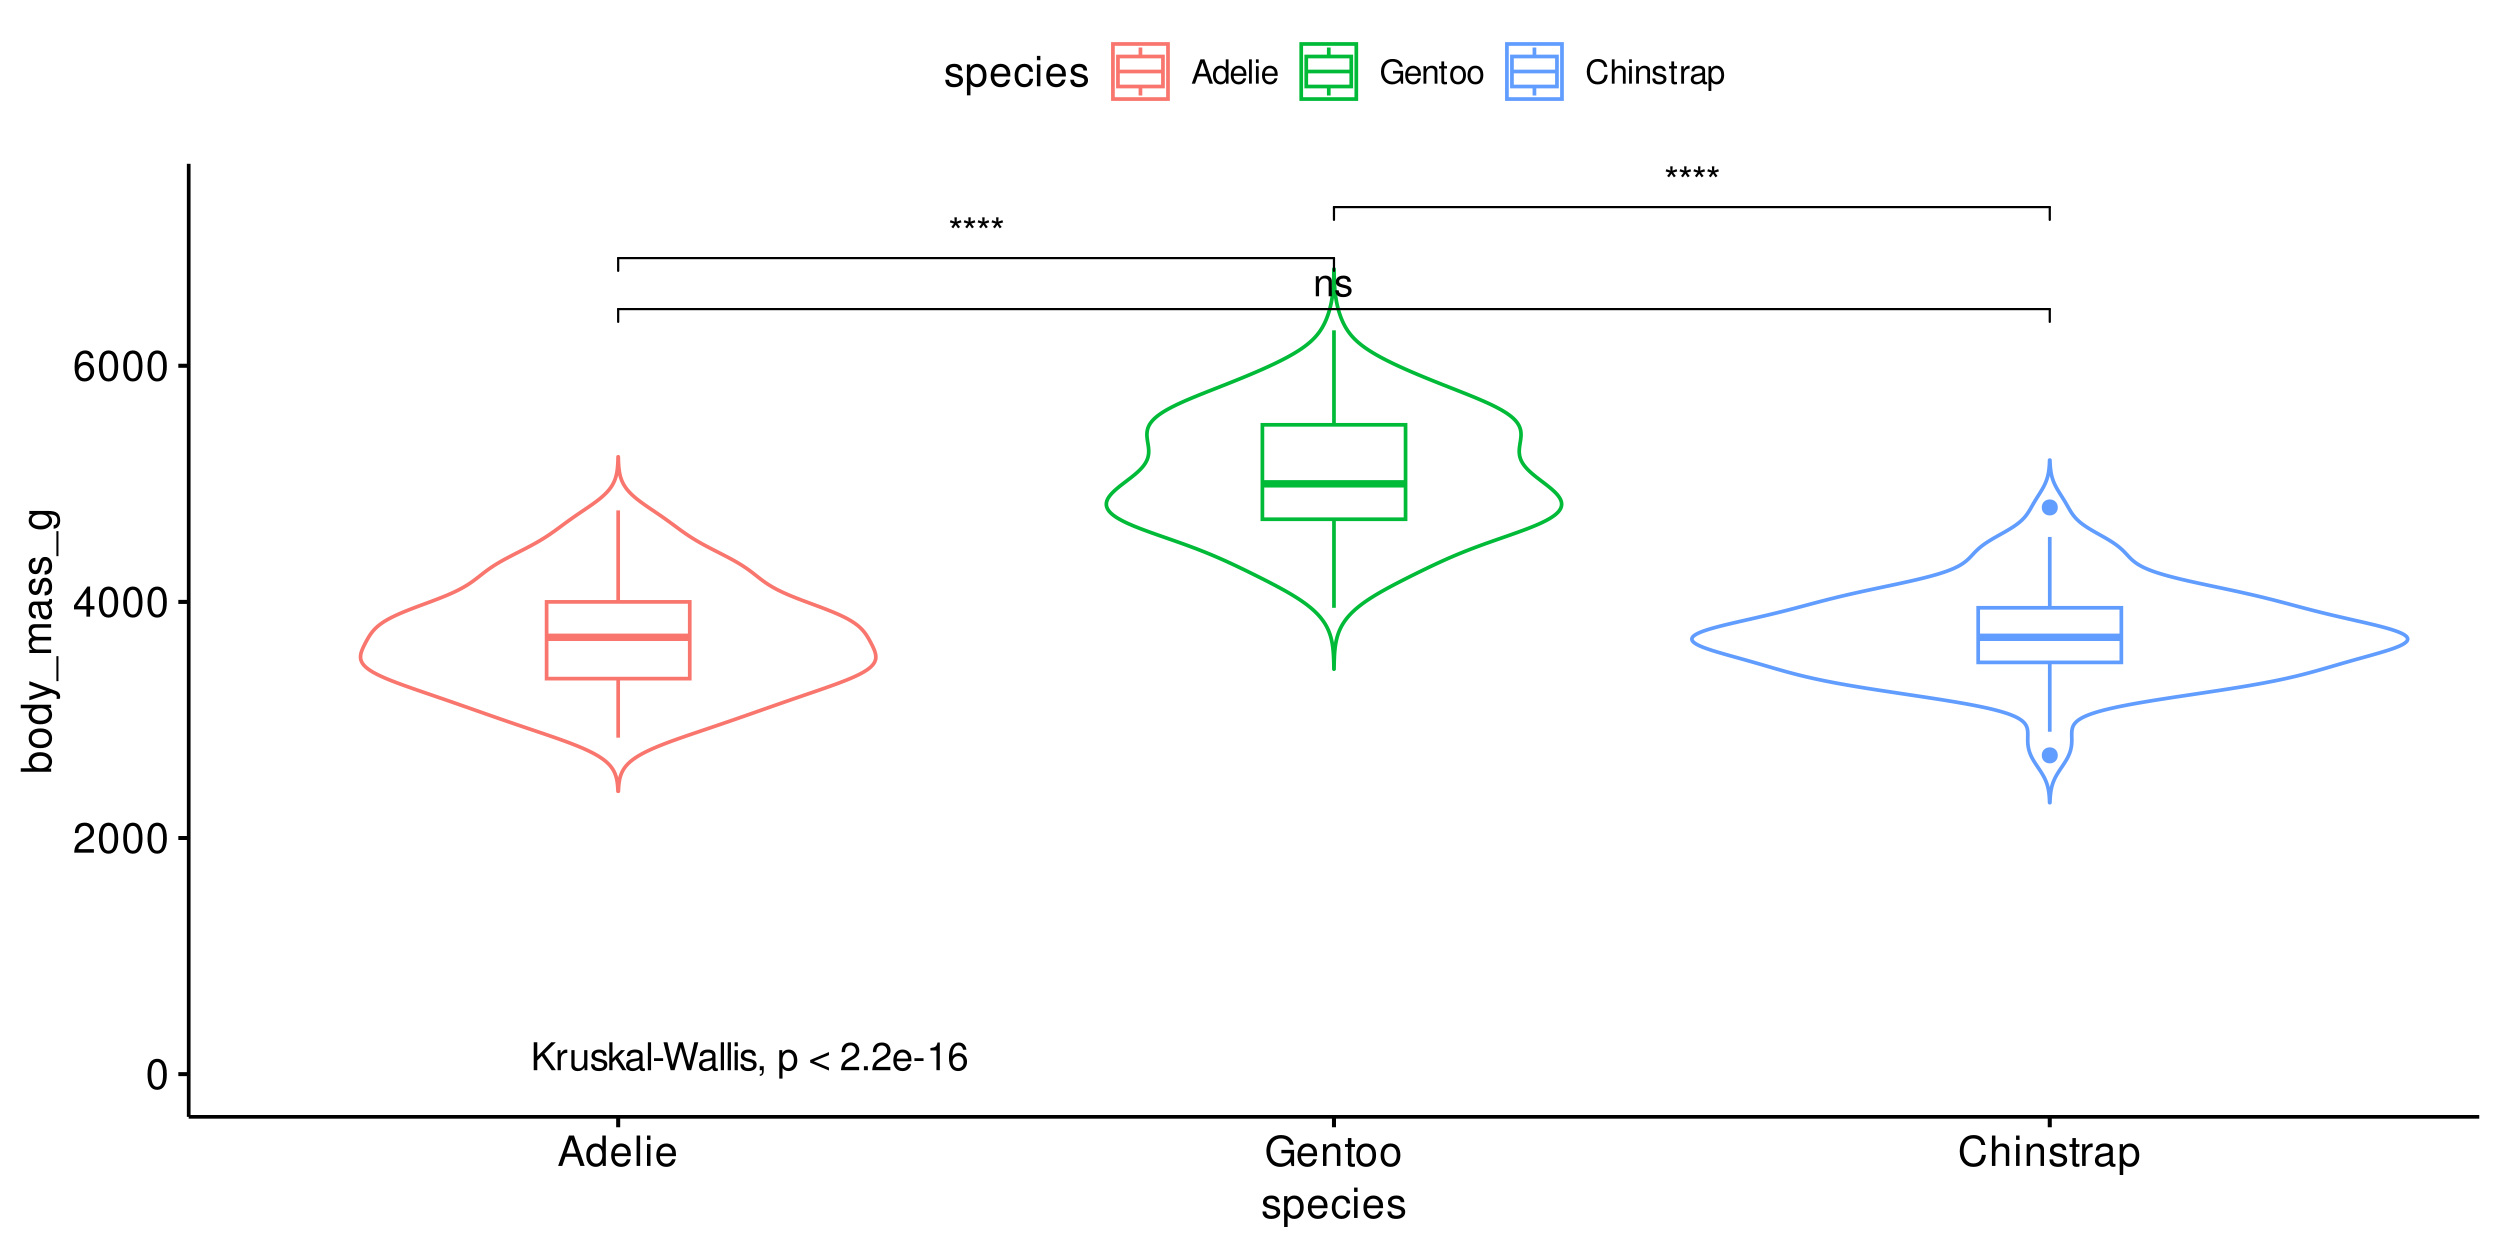 <?xml version="1.0" encoding="UTF-8"?>
<svg xmlns="http://www.w3.org/2000/svg" xmlns:xlink="http://www.w3.org/1999/xlink" width="720pt" height="360pt" viewBox="0 0 720 360" version="1.1">
<defs>
<g>
<symbol overflow="visible" id="glyph0-0">
<path style="stroke:none;" d=""/>
</symbol>
<symbol overflow="visible" id="glyph0-1">
<path style="stroke:none;" d="M 0.766 -5.781 L 0.766 0 L 1.703 0 L 1.703 -3.188 C 1.703 -4.375 2.312 -5.141 3.266 -5.141 C 4 -5.141 4.469 -4.703 4.469 -4.016 L 4.469 0 L 5.375 0 L 5.375 -4.375 C 5.375 -5.328 4.656 -5.953 3.547 -5.953 C 2.688 -5.953 2.125 -5.625 1.625 -4.812 L 1.625 -5.781 Z M 0.766 -5.781 "/>
</symbol>
<symbol overflow="visible" id="glyph0-2">
<path style="stroke:none;" d="M 4.844 -4.172 C 4.828 -5.312 4.078 -5.953 2.734 -5.953 C 1.391 -5.953 0.516 -5.266 0.516 -4.188 C 0.516 -3.281 0.984 -2.844 2.359 -2.516 L 3.219 -2.312 C 3.859 -2.156 4.109 -1.922 4.109 -1.516 C 4.109 -0.969 3.562 -0.594 2.766 -0.594 C 2.266 -0.594 1.844 -0.734 1.609 -0.984 C 1.469 -1.156 1.406 -1.312 1.344 -1.719 L 0.375 -1.719 C 0.422 -0.391 1.172 0.25 2.688 0.25 C 4.141 0.25 5.078 -0.469 5.078 -1.578 C 5.078 -2.438 4.578 -2.922 3.438 -3.188 L 2.547 -3.406 C 1.797 -3.578 1.484 -3.828 1.484 -4.234 C 1.484 -4.766 1.953 -5.109 2.703 -5.109 C 3.453 -5.109 3.844 -4.781 3.859 -4.172 Z M 4.844 -4.172 "/>
</symbol>
<symbol overflow="visible" id="glyph0-3">
<path style="stroke:none;" d="M 1.766 -8.047 L 1.828 -6.812 L 0.656 -7.234 L 0.438 -6.578 L 1.641 -6.25 L 0.875 -5.266 L 1.422 -4.875 L 2.125 -5.906 L 2.812 -4.875 L 3.375 -5.266 L 2.594 -6.25 L 3.797 -6.578 L 3.578 -7.234 L 2.406 -6.812 L 2.469 -8.047 Z M 1.766 -8.047 "/>
</symbol>
<symbol overflow="visible" id="glyph0-4">
<path style="stroke:none;" d="M 1.906 -2.812 L 3.219 -4.125 L 6.047 0 L 7.266 0 L 3.953 -4.766 L 7.234 -8.047 L 5.906 -8.047 L 1.906 -3.984 L 1.906 -8.047 L 0.875 -8.047 L 0.875 0 L 1.906 0 Z M 1.906 -2.812 "/>
</symbol>
<symbol overflow="visible" id="glyph0-5">
<path style="stroke:none;" d="M 0.766 -5.781 L 0.766 0 L 1.688 0 L 1.688 -3 C 1.703 -4.391 2.281 -5.016 3.547 -4.984 L 3.547 -5.922 C 3.391 -5.938 3.297 -5.953 3.188 -5.953 C 2.594 -5.953 2.141 -5.594 1.609 -4.734 L 1.609 -5.781 Z M 0.766 -5.781 "/>
</symbol>
<symbol overflow="visible" id="glyph0-6">
<path style="stroke:none;" d="M 5.328 0 L 5.328 -5.781 L 4.406 -5.781 L 4.406 -2.5 C 4.406 -1.328 3.797 -0.547 2.828 -0.547 C 2.094 -0.547 1.641 -1 1.641 -1.688 L 1.641 -5.781 L 0.719 -5.781 L 0.719 -1.328 C 0.719 -0.359 1.438 0.25 2.562 0.25 C 3.406 0.25 3.953 -0.047 4.5 -0.812 L 4.5 0 Z M 5.328 0 "/>
</symbol>
<symbol overflow="visible" id="glyph0-7">
<path style="stroke:none;" d="M 1.562 -8.047 L 0.641 -8.047 L 0.641 0 L 1.562 0 L 1.562 -2.25 L 2.453 -3.141 L 4.406 0 L 5.547 0 L 3.188 -3.797 L 5.188 -5.781 L 4.016 -5.781 L 1.562 -3.344 Z M 1.562 -8.047 "/>
</symbol>
<symbol overflow="visible" id="glyph0-8">
<path style="stroke:none;" d="M 5.906 -0.547 C 5.812 -0.516 5.766 -0.516 5.719 -0.516 C 5.391 -0.516 5.219 -0.688 5.219 -0.969 L 5.219 -4.375 C 5.219 -5.406 4.469 -5.953 3.031 -5.953 C 2.188 -5.953 1.516 -5.719 1.109 -5.281 C 0.844 -4.984 0.734 -4.656 0.719 -4.078 L 1.641 -4.078 C 1.719 -4.781 2.141 -5.109 3 -5.109 C 3.844 -5.109 4.297 -4.797 4.297 -4.234 L 4.297 -4 C 4.281 -3.594 4.094 -3.453 3.344 -3.359 C 2.031 -3.188 1.828 -3.141 1.484 -3 C 0.812 -2.719 0.469 -2.203 0.469 -1.453 C 0.469 -0.406 1.188 0.25 2.359 0.25 C 3.094 0.25 3.672 0 4.328 -0.594 C 4.391 0 4.688 0.25 5.281 0.25 C 5.484 0.25 5.594 0.234 5.906 0.156 Z M 4.297 -1.828 C 4.297 -1.516 4.203 -1.328 3.938 -1.078 C 3.562 -0.734 3.109 -0.547 2.562 -0.547 C 1.844 -0.547 1.422 -0.891 1.422 -1.484 C 1.422 -2.094 1.828 -2.391 2.812 -2.547 C 3.797 -2.672 3.984 -2.719 4.297 -2.859 Z M 4.297 -1.828 "/>
</symbol>
<symbol overflow="visible" id="glyph0-9">
<path style="stroke:none;" d="M 1.672 -8.047 L 0.75 -8.047 L 0.75 0 L 1.672 0 Z M 1.672 -8.047 "/>
</symbol>
<symbol overflow="visible" id="glyph0-10">
<path style="stroke:none;" d="M 3.141 -3.453 L 0.516 -3.453 L 0.516 -2.656 L 3.141 -2.656 Z M 3.141 -3.453 "/>
</symbol>
<symbol overflow="visible" id="glyph0-11">
<path style="stroke:none;" d="M 8.219 0 L 10.266 -8.047 L 9.109 -8.047 L 7.641 -1.516 L 5.797 -8.047 L 4.688 -8.047 L 2.906 -1.516 L 1.391 -8.047 L 0.25 -8.047 L 2.312 0 L 3.438 0 L 5.234 -6.609 L 7.094 0 Z M 8.219 0 "/>
</symbol>
<symbol overflow="visible" id="glyph0-12">
<path style="stroke:none;" d="M 1.656 -5.781 L 0.734 -5.781 L 0.734 0 L 1.656 0 Z M 1.656 -8.047 L 0.734 -8.047 L 0.734 -6.891 L 1.656 -6.891 Z M 1.656 -8.047 "/>
</symbol>
<symbol overflow="visible" id="glyph0-13">
<path style="stroke:none;" d="M 0.969 -1.156 L 0.969 0 L 1.625 0 L 1.625 0.203 C 1.625 0.969 1.484 1.188 0.969 1.203 L 0.969 1.625 C 1.688 1.641 2.125 1.109 2.125 0.172 L 2.125 -1.156 Z M 0.969 -1.156 "/>
</symbol>
<symbol overflow="visible" id="glyph0-14">
<path style="stroke:none;" d=""/>
</symbol>
<symbol overflow="visible" id="glyph0-15">
<path style="stroke:none;" d="M 0.594 2.406 L 1.531 2.406 L 1.531 -0.609 C 2.016 -0.016 2.547 0.25 3.297 0.25 C 4.812 0.25 5.781 -0.953 5.781 -2.797 C 5.781 -4.734 4.828 -5.953 3.297 -5.953 C 2.5 -5.953 1.875 -5.594 1.453 -4.922 L 1.453 -5.781 L 0.594 -5.781 Z M 3.141 -5.094 C 4.156 -5.094 4.812 -4.203 4.812 -2.812 C 4.812 -1.5 4.141 -0.609 3.141 -0.609 C 2.156 -0.609 1.531 -1.484 1.531 -2.844 C 1.531 -4.203 2.156 -5.094 3.141 -5.094 Z M 3.141 -5.094 "/>
</symbol>
<symbol overflow="visible" id="glyph0-16">
<path style="stroke:none;" d="M 0.5 -2.188 L 5.906 0.094 L 5.906 -0.766 L 1.547 -2.578 L 5.906 -4.359 L 5.906 -5.234 L 0.5 -2.953 Z M 0.5 -2.188 "/>
</symbol>
<symbol overflow="visible" id="glyph0-17">
<path style="stroke:none;" d="M 5.594 -0.969 L 1.469 -0.969 C 1.562 -1.625 1.922 -2.047 2.891 -2.625 L 3.984 -3.25 C 5.078 -3.859 5.641 -4.672 5.641 -5.656 C 5.641 -6.312 5.375 -6.938 4.922 -7.375 C 4.453 -7.781 3.875 -7.984 3.141 -7.984 C 2.141 -7.984 1.406 -7.641 0.969 -6.953 C 0.703 -6.531 0.578 -6.031 0.547 -5.219 L 1.531 -5.219 C 1.562 -5.766 1.625 -6.094 1.75 -6.359 C 2.016 -6.844 2.516 -7.141 3.109 -7.141 C 3.984 -7.141 4.656 -6.5 4.656 -5.641 C 4.656 -5 4.281 -4.438 3.594 -4.047 L 2.578 -3.453 C 0.938 -2.5 0.469 -1.75 0.375 -0.016 L 5.594 -0.016 Z M 5.594 -0.969 "/>
</symbol>
<symbol overflow="visible" id="glyph0-18">
<path style="stroke:none;" d="M 2.109 -1.156 L 0.969 -1.156 L 0.969 0 L 2.109 0 Z M 2.109 -1.156 "/>
</symbol>
<symbol overflow="visible" id="glyph0-19">
<path style="stroke:none;" d="M 5.672 -2.578 C 5.672 -3.469 5.594 -4 5.438 -4.438 C 5.062 -5.375 4.172 -5.953 3.094 -5.953 C 1.484 -5.953 0.438 -4.734 0.438 -2.812 C 0.438 -0.906 1.438 0.25 3.078 0.25 C 4.391 0.25 5.312 -0.5 5.547 -1.75 L 4.625 -1.75 C 4.359 -1 3.844 -0.594 3.109 -0.594 C 2.516 -0.594 2.016 -0.859 1.719 -1.344 C 1.484 -1.672 1.406 -2.016 1.406 -2.578 Z M 1.422 -3.344 C 1.5 -4.406 2.156 -5.109 3.078 -5.109 C 4.016 -5.109 4.672 -4.375 4.672 -3.344 Z M 1.422 -3.344 "/>
</symbol>
<symbol overflow="visible" id="glyph0-20">
<path style="stroke:none;" d="M 2.859 -5.688 L 2.859 0 L 3.828 0 L 3.828 -7.984 L 3.188 -7.984 C 2.844 -6.766 2.625 -6.594 1.125 -6.391 L 1.125 -5.688 Z M 2.859 -5.688 "/>
</symbol>
<symbol overflow="visible" id="glyph0-21">
<path style="stroke:none;" d="M 5.5 -5.906 C 5.312 -7.219 4.469 -7.984 3.281 -7.984 C 2.422 -7.984 1.641 -7.562 1.188 -6.844 C 0.688 -6.062 0.469 -5.094 0.469 -3.641 C 0.469 -2.297 0.656 -1.453 1.141 -0.734 C 1.562 -0.094 2.25 0.25 3.109 0.25 C 4.594 0.25 5.672 -0.859 5.672 -2.422 C 5.672 -3.891 4.672 -4.922 3.266 -4.922 C 2.5 -4.922 1.891 -4.641 1.469 -4.047 C 1.484 -6.031 2.094 -7.125 3.219 -7.125 C 3.906 -7.125 4.375 -6.688 4.531 -5.906 Z M 3.141 -4.062 C 4.094 -4.062 4.672 -3.406 4.672 -2.344 C 4.672 -1.344 4.016 -0.609 3.109 -0.609 C 2.203 -0.609 1.531 -1.375 1.531 -2.391 C 1.531 -3.375 2.188 -4.062 3.141 -4.062 Z M 3.141 -4.062 "/>
</symbol>
<symbol overflow="visible" id="glyph1-0">
<path style="stroke:none;" d=""/>
</symbol>
<symbol overflow="visible" id="glyph1-1">
<path style="stroke:none;" d="M 3.297 -8.672 C 2.516 -8.672 1.781 -8.312 1.344 -7.734 C 0.797 -6.953 0.516 -5.812 0.516 -4.203 C 0.516 -1.266 1.469 0.281 3.297 0.281 C 5.094 0.281 6.078 -1.266 6.078 -4.125 C 6.078 -5.812 5.812 -6.938 5.25 -7.734 C 4.812 -8.328 4.109 -8.672 3.297 -8.672 Z M 3.297 -7.734 C 4.438 -7.734 5 -6.578 5 -4.219 C 5 -1.75 4.453 -0.594 3.281 -0.594 C 2.156 -0.594 1.594 -1.797 1.594 -4.188 C 1.594 -6.578 2.156 -7.734 3.297 -7.734 Z M 3.297 -7.734 "/>
</symbol>
<symbol overflow="visible" id="glyph1-2">
<path style="stroke:none;" d="M 6.078 -1.047 L 1.594 -1.047 C 1.703 -1.766 2.094 -2.219 3.125 -2.859 L 4.328 -3.531 C 5.516 -4.188 6.125 -5.078 6.125 -6.141 C 6.125 -6.859 5.844 -7.531 5.344 -8 C 4.844 -8.453 4.219 -8.672 3.406 -8.672 C 2.328 -8.672 1.531 -8.297 1.062 -7.547 C 0.75 -7.094 0.625 -6.547 0.594 -5.672 L 1.656 -5.672 C 1.688 -6.266 1.766 -6.609 1.906 -6.906 C 2.188 -7.422 2.734 -7.75 3.375 -7.75 C 4.328 -7.75 5.047 -7.062 5.047 -6.125 C 5.047 -5.422 4.656 -4.828 3.906 -4.391 L 2.797 -3.75 C 1.016 -2.719 0.5 -1.906 0.406 -0.016 L 6.078 -0.016 Z M 6.078 -1.047 "/>
</symbol>
<symbol overflow="visible" id="glyph1-3">
<path style="stroke:none;" d="M 3.922 -2.094 L 3.922 0 L 4.984 0 L 4.984 -2.094 L 6.234 -2.094 L 6.234 -3.047 L 4.984 -3.047 L 4.984 -8.672 L 4.203 -8.672 L 0.344 -3.219 L 0.344 -2.094 Z M 3.922 -3.047 L 1.266 -3.047 L 3.922 -6.875 Z M 3.922 -3.047 "/>
</symbol>
<symbol overflow="visible" id="glyph1-4">
<path style="stroke:none;" d="M 5.969 -6.422 C 5.766 -7.844 4.859 -8.672 3.562 -8.672 C 2.625 -8.672 1.781 -8.219 1.281 -7.438 C 0.75 -6.594 0.516 -5.531 0.516 -3.953 C 0.516 -2.5 0.719 -1.578 1.234 -0.797 C 1.688 -0.094 2.438 0.281 3.375 0.281 C 4.984 0.281 6.156 -0.938 6.156 -2.625 C 6.156 -4.219 5.078 -5.359 3.547 -5.359 C 2.719 -5.359 2.047 -5.047 1.594 -4.406 C 1.609 -6.547 2.281 -7.734 3.484 -7.734 C 4.234 -7.734 4.75 -7.266 4.922 -6.422 Z M 3.422 -4.422 C 4.438 -4.422 5.078 -3.703 5.078 -2.547 C 5.078 -1.453 4.359 -0.656 3.391 -0.656 C 2.406 -0.656 1.656 -1.484 1.656 -2.594 C 1.656 -3.672 2.375 -4.422 3.422 -4.422 Z M 3.422 -4.422 "/>
</symbol>
<symbol overflow="visible" id="glyph1-5">
<path style="stroke:none;" d="M 5.688 -2.625 L 6.594 0 L 7.844 0 L 4.766 -8.75 L 3.328 -8.75 L 0.203 0 L 1.391 0 L 2.312 -2.625 Z M 5.375 -3.562 L 2.594 -3.562 L 4.031 -7.547 Z M 5.375 -3.562 "/>
</symbol>
<symbol overflow="visible" id="glyph1-6">
<path style="stroke:none;" d="M 5.938 -8.75 L 4.938 -8.75 L 4.938 -5.5 C 4.531 -6.125 3.859 -6.469 3.016 -6.469 C 1.375 -6.469 0.312 -5.156 0.312 -3.156 C 0.312 -1.031 1.344 0.281 3.047 0.281 C 3.906 0.281 4.516 -0.047 5.047 -0.828 L 5.047 0 L 5.938 0 Z M 3.188 -5.531 C 4.266 -5.531 4.938 -4.578 4.938 -3.078 C 4.938 -1.625 4.25 -0.656 3.188 -0.656 C 2.094 -0.656 1.359 -1.625 1.359 -3.094 C 1.359 -4.562 2.094 -5.531 3.188 -5.531 Z M 3.188 -5.531 "/>
</symbol>
<symbol overflow="visible" id="glyph1-7">
<path style="stroke:none;" d="M 6.156 -2.812 C 6.156 -3.766 6.078 -4.344 5.906 -4.812 C 5.5 -5.844 4.531 -6.469 3.359 -6.469 C 1.609 -6.469 0.484 -5.141 0.484 -3.062 C 0.484 -0.984 1.562 0.281 3.344 0.281 C 4.781 0.281 5.766 -0.547 6.031 -1.906 L 5.016 -1.906 C 4.734 -1.078 4.172 -0.641 3.375 -0.641 C 2.734 -0.641 2.203 -0.938 1.859 -1.469 C 1.625 -1.828 1.531 -2.188 1.531 -2.812 Z M 1.547 -3.625 C 1.625 -4.781 2.344 -5.547 3.344 -5.547 C 4.375 -5.547 5.078 -4.75 5.078 -3.625 Z M 1.547 -3.625 "/>
</symbol>
<symbol overflow="visible" id="glyph1-8">
<path style="stroke:none;" d="M 1.828 -8.75 L 0.812 -8.75 L 0.812 0 L 1.828 0 Z M 1.828 -8.75 "/>
</symbol>
<symbol overflow="visible" id="glyph1-9">
<path style="stroke:none;" d="M 1.797 -6.281 L 0.797 -6.281 L 0.797 0 L 1.797 0 Z M 1.797 -8.75 L 0.797 -8.75 L 0.797 -7.484 L 1.797 -7.484 Z M 1.797 -8.75 "/>
</symbol>
<symbol overflow="visible" id="glyph1-10">
<path style="stroke:none;" d="M 8.516 -4.625 L 4.859 -4.625 L 4.859 -3.641 L 7.531 -3.641 L 7.531 -3.391 C 7.531 -1.844 6.375 -0.703 4.781 -0.703 C 3.891 -0.703 3.078 -1.031 2.562 -1.594 C 1.984 -2.219 1.641 -3.266 1.641 -4.344 C 1.641 -6.484 2.875 -7.906 4.719 -7.906 C 6.047 -7.906 7.016 -7.219 7.25 -6.094 L 8.391 -6.094 C 8.078 -7.875 6.734 -8.891 4.734 -8.891 C 3.656 -8.891 2.797 -8.609 2.109 -8.047 C 1.094 -7.219 0.531 -5.859 0.531 -4.281 C 0.531 -1.594 2.172 0.281 4.531 0.281 C 5.719 0.281 6.656 -0.172 7.531 -1.109 L 7.797 0.047 L 8.516 0.047 Z M 8.516 -4.625 "/>
</symbol>
<symbol overflow="visible" id="glyph1-11">
<path style="stroke:none;" d="M 0.844 -6.281 L 0.844 0 L 1.844 0 L 1.844 -3.469 C 1.844 -4.75 2.516 -5.594 3.547 -5.594 C 4.344 -5.594 4.844 -5.109 4.844 -4.359 L 4.844 0 L 5.844 0 L 5.844 -4.75 C 5.844 -5.797 5.062 -6.469 3.859 -6.469 C 2.922 -6.469 2.312 -6.109 1.766 -5.234 L 1.766 -6.281 Z M 0.844 -6.281 "/>
</symbol>
<symbol overflow="visible" id="glyph1-12">
<path style="stroke:none;" d="M 3.047 -6.281 L 2.016 -6.281 L 2.016 -8.016 L 1.016 -8.016 L 1.016 -6.281 L 0.172 -6.281 L 0.172 -5.469 L 1.016 -5.469 L 1.016 -0.719 C 1.016 -0.078 1.453 0.281 2.234 0.281 C 2.5 0.281 2.719 0.25 3.047 0.188 L 3.047 -0.641 C 2.906 -0.609 2.766 -0.594 2.562 -0.594 C 2.141 -0.594 2.016 -0.719 2.016 -1.156 L 2.016 -5.469 L 3.047 -5.469 Z M 3.047 -6.281 "/>
</symbol>
<symbol overflow="visible" id="glyph1-13">
<path style="stroke:none;" d="M 3.266 -6.469 C 1.484 -6.469 0.438 -5.203 0.438 -3.094 C 0.438 -0.969 1.484 0.281 3.281 0.281 C 5.047 0.281 6.125 -0.984 6.125 -3.047 C 6.125 -5.234 5.094 -6.469 3.266 -6.469 Z M 3.281 -5.547 C 4.406 -5.547 5.078 -4.625 5.078 -3.062 C 5.078 -1.578 4.375 -0.641 3.281 -0.641 C 2.156 -0.641 1.469 -1.578 1.469 -3.094 C 1.469 -4.625 2.156 -5.547 3.281 -5.547 Z M 3.281 -5.547 "/>
</symbol>
<symbol overflow="visible" id="glyph1-14">
<path style="stroke:none;" d="M 7.938 -6.031 C 7.594 -7.953 6.484 -8.891 4.578 -8.891 C 3.391 -8.891 2.453 -8.516 1.797 -7.797 C 1.016 -6.938 0.578 -5.688 0.578 -4.266 C 0.578 -2.828 1.016 -1.594 1.844 -0.75 C 2.516 -0.047 3.391 0.281 4.531 0.281 C 6.656 0.281 7.859 -0.875 8.125 -3.188 L 6.969 -3.188 C 6.875 -2.594 6.75 -2.188 6.578 -1.844 C 6.219 -1.109 5.469 -0.703 4.531 -0.703 C 2.797 -0.703 1.688 -2.094 1.688 -4.281 C 1.688 -6.531 2.734 -7.906 4.438 -7.906 C 5.141 -7.906 5.812 -7.703 6.172 -7.359 C 6.484 -7.062 6.672 -6.703 6.797 -6.031 Z M 7.938 -6.031 "/>
</symbol>
<symbol overflow="visible" id="glyph1-15">
<path style="stroke:none;" d="M 0.844 -8.75 L 0.844 0 L 1.844 0 L 1.844 -3.469 C 1.844 -4.75 2.516 -5.594 3.547 -5.594 C 3.875 -5.594 4.188 -5.5 4.422 -5.312 C 4.719 -5.094 4.844 -4.797 4.844 -4.359 L 4.844 0 L 5.828 0 L 5.828 -4.75 C 5.828 -5.812 5.078 -6.469 3.859 -6.469 C 2.969 -6.469 2.422 -6.188 1.844 -5.422 L 1.844 -8.75 Z M 0.844 -8.75 "/>
</symbol>
<symbol overflow="visible" id="glyph1-16">
<path style="stroke:none;" d="M 5.25 -4.531 C 5.25 -5.766 4.422 -6.469 2.969 -6.469 C 1.516 -6.469 0.562 -5.719 0.562 -4.547 C 0.562 -3.562 1.062 -3.094 2.562 -2.734 L 3.484 -2.516 C 4.188 -2.344 4.469 -2.094 4.469 -1.641 C 4.469 -1.047 3.875 -0.641 3 -0.641 C 2.453 -0.641 2 -0.797 1.75 -1.062 C 1.594 -1.25 1.531 -1.422 1.469 -1.875 L 0.406 -1.875 C 0.453 -0.422 1.266 0.281 2.922 0.281 C 4.5 0.281 5.516 -0.5 5.516 -1.719 C 5.516 -2.656 4.984 -3.172 3.734 -3.469 L 2.766 -3.703 C 1.953 -3.891 1.609 -4.156 1.609 -4.594 C 1.609 -5.188 2.125 -5.547 2.938 -5.547 C 3.75 -5.547 4.172 -5.203 4.203 -4.531 Z M 5.25 -4.531 "/>
</symbol>
<symbol overflow="visible" id="glyph1-17">
<path style="stroke:none;" d="M 0.828 -6.281 L 0.828 0 L 1.844 0 L 1.844 -3.266 C 1.844 -4.781 2.469 -5.453 3.859 -5.406 L 3.859 -6.438 C 3.688 -6.453 3.594 -6.469 3.469 -6.469 C 2.812 -6.469 2.328 -6.078 1.75 -5.141 L 1.75 -6.281 Z M 0.828 -6.281 "/>
</symbol>
<symbol overflow="visible" id="glyph1-18">
<path style="stroke:none;" d="M 6.422 -0.594 C 6.312 -0.562 6.266 -0.562 6.203 -0.562 C 5.859 -0.562 5.656 -0.75 5.656 -1.062 L 5.656 -4.75 C 5.656 -5.875 4.844 -6.469 3.297 -6.469 C 2.375 -6.469 1.641 -6.203 1.219 -5.734 C 0.922 -5.406 0.797 -5.047 0.781 -4.422 L 1.781 -4.422 C 1.875 -5.203 2.328 -5.547 3.266 -5.547 C 4.172 -5.547 4.672 -5.203 4.672 -4.609 L 4.672 -4.344 C 4.656 -3.906 4.438 -3.75 3.625 -3.641 C 2.203 -3.469 1.984 -3.422 1.609 -3.266 C 0.875 -2.953 0.5 -2.406 0.5 -1.578 C 0.5 -0.438 1.297 0.281 2.562 0.281 C 3.359 0.281 4 0 4.703 -0.641 C 4.781 0 5.094 0.281 5.734 0.281 C 5.953 0.281 6.078 0.25 6.422 0.172 Z M 4.672 -1.984 C 4.672 -1.641 4.578 -1.438 4.266 -1.156 C 3.859 -0.797 3.375 -0.594 2.781 -0.594 C 2 -0.594 1.547 -0.969 1.547 -1.609 C 1.547 -2.266 1.984 -2.609 3.062 -2.766 C 4.125 -2.906 4.328 -2.953 4.672 -3.109 Z M 4.672 -1.984 "/>
</symbol>
<symbol overflow="visible" id="glyph1-19">
<path style="stroke:none;" d="M 0.641 2.609 L 1.656 2.609 L 1.656 -0.656 C 2.188 -0.016 2.766 0.281 3.594 0.281 C 5.219 0.281 6.281 -1.031 6.281 -3.031 C 6.281 -5.141 5.25 -6.469 3.578 -6.469 C 2.719 -6.469 2.047 -6.078 1.578 -5.344 L 1.578 -6.281 L 0.641 -6.281 Z M 3.406 -5.531 C 4.516 -5.531 5.234 -4.562 5.234 -3.062 C 5.234 -1.625 4.5 -0.656 3.406 -0.656 C 2.344 -0.656 1.656 -1.625 1.656 -3.094 C 1.656 -4.578 2.344 -5.531 3.406 -5.531 Z M 3.406 -5.531 "/>
</symbol>
<symbol overflow="visible" id="glyph1-20">
<path style="stroke:none;" d="M 5.656 -4.172 C 5.609 -4.781 5.469 -5.188 5.234 -5.531 C 4.797 -6.125 4.047 -6.469 3.172 -6.469 C 1.469 -6.469 0.375 -5.125 0.375 -3.031 C 0.375 -1.016 1.453 0.281 3.156 0.281 C 4.656 0.281 5.609 -0.625 5.719 -2.156 L 4.719 -2.156 C 4.547 -1.156 4.031 -0.641 3.188 -0.641 C 2.078 -0.641 1.422 -1.547 1.422 -3.031 C 1.422 -4.609 2.062 -5.547 3.156 -5.547 C 4 -5.547 4.531 -5.047 4.641 -4.172 Z M 5.656 -4.172 "/>
</symbol>
<symbol overflow="visible" id="glyph2-0">
<path style="stroke:none;" d=""/>
</symbol>
<symbol overflow="visible" id="glyph2-1">
<path style="stroke:none;" d="M -8.75 -0.641 L 0 -0.641 L 0 -1.547 L -0.797 -1.547 C -0.078 -2.031 0.281 -2.656 0.281 -3.547 C 0.281 -5.203 -1.078 -6.281 -3.172 -6.281 C -5.203 -6.281 -6.469 -5.25 -6.469 -3.594 C -6.469 -2.719 -6.141 -2.109 -5.438 -1.641 L -8.75 -1.641 Z M -5.531 -3.391 C -5.531 -4.516 -4.562 -5.234 -3.062 -5.234 C -1.625 -5.234 -0.656 -4.484 -0.656 -3.391 C -0.656 -2.328 -1.625 -1.641 -3.094 -1.641 C -4.578 -1.641 -5.531 -2.328 -5.531 -3.391 Z M -5.531 -3.391 "/>
</symbol>
<symbol overflow="visible" id="glyph2-2">
<path style="stroke:none;" d="M -6.469 -3.266 C -6.469 -1.484 -5.203 -0.438 -3.094 -0.438 C -0.969 -0.438 0.281 -1.484 0.281 -3.281 C 0.281 -5.047 -0.984 -6.125 -3.047 -6.125 C -5.234 -6.125 -6.469 -5.094 -6.469 -3.266 Z M -5.547 -3.281 C -5.547 -4.406 -4.625 -5.078 -3.062 -5.078 C -1.578 -5.078 -0.641 -4.375 -0.641 -3.281 C -0.641 -2.156 -1.578 -1.469 -3.094 -1.469 C -4.625 -1.469 -5.547 -2.156 -5.547 -3.281 Z M -5.547 -3.281 "/>
</symbol>
<symbol overflow="visible" id="glyph2-3">
<path style="stroke:none;" d="M -8.75 -5.938 L -8.75 -4.938 L -5.5 -4.938 C -6.125 -4.531 -6.469 -3.859 -6.469 -3.016 C -6.469 -1.375 -5.156 -0.312 -3.156 -0.312 C -1.031 -0.312 0.281 -1.344 0.281 -3.047 C 0.281 -3.906 -0.047 -4.516 -0.828 -5.047 L 0 -5.047 L 0 -5.938 Z M -5.531 -3.188 C -5.531 -4.266 -4.578 -4.938 -3.078 -4.938 C -1.625 -4.938 -0.656 -4.25 -0.656 -3.188 C -0.656 -2.094 -1.625 -1.359 -3.094 -1.359 C -4.562 -1.359 -5.531 -2.094 -5.531 -3.188 Z M -5.531 -3.188 "/>
</symbol>
<symbol overflow="visible" id="glyph2-4">
<path style="stroke:none;" d="M -6.281 -4.656 L -1.391 -2.922 L -6.281 -1.312 L -6.281 -0.234 L 0.031 -2.359 L 1.016 -1.984 C 1.469 -1.812 1.625 -1.594 1.625 -1.172 C 1.625 -1.016 1.609 -0.859 1.562 -0.641 L 2.453 -0.641 C 2.562 -0.859 2.609 -1.062 2.609 -1.312 C 2.609 -1.641 2.516 -1.984 2.312 -2.25 C 2.094 -2.562 1.828 -2.75 1.312 -2.938 L -6.281 -5.734 Z M -6.281 -4.656 "/>
</symbol>
<symbol overflow="visible" id="glyph2-5">
<path style="stroke:none;" d="M 1.516 -6.938 L 1.516 0.266 L 2.109 0.266 L 2.109 -6.938 Z M 1.516 -6.938 "/>
</symbol>
<symbol overflow="visible" id="glyph2-6">
<path style="stroke:none;" d="M -6.281 -0.844 L 0 -0.844 L 0 -1.844 L -3.953 -1.844 C -4.859 -1.844 -5.594 -2.516 -5.594 -3.328 C -5.594 -4.062 -5.141 -4.484 -4.328 -4.484 L 0 -4.484 L 0 -5.5 L -3.953 -5.5 C -4.859 -5.5 -5.594 -6.156 -5.594 -6.969 C -5.594 -7.703 -5.125 -8.141 -4.328 -8.141 L 0 -8.141 L 0 -9.141 L -4.719 -9.141 C -5.844 -9.141 -6.469 -8.5 -6.469 -7.312 C -6.469 -6.484 -6.219 -5.969 -5.516 -5.391 C -6.188 -5.016 -6.469 -4.516 -6.469 -3.703 C -6.469 -2.859 -6.156 -2.297 -5.406 -1.766 L -6.281 -1.766 Z M -6.281 -0.844 "/>
</symbol>
<symbol overflow="visible" id="glyph2-7">
<path style="stroke:none;" d="M -0.594 -6.422 C -0.562 -6.312 -0.562 -6.266 -0.562 -6.203 C -0.562 -5.859 -0.75 -5.656 -1.062 -5.656 L -4.75 -5.656 C -5.875 -5.656 -6.469 -4.844 -6.469 -3.297 C -6.469 -2.375 -6.203 -1.641 -5.734 -1.219 C -5.406 -0.922 -5.047 -0.797 -4.422 -0.781 L -4.422 -1.781 C -5.203 -1.875 -5.547 -2.328 -5.547 -3.266 C -5.547 -4.172 -5.203 -4.672 -4.609 -4.672 L -4.344 -4.672 C -3.906 -4.656 -3.75 -4.438 -3.641 -3.625 C -3.469 -2.203 -3.422 -1.984 -3.266 -1.609 C -2.953 -0.875 -2.406 -0.5 -1.578 -0.5 C -0.438 -0.5 0.281 -1.297 0.281 -2.562 C 0.281 -3.359 0 -4 -0.641 -4.703 C 0 -4.781 0.281 -5.094 0.281 -5.734 C 0.281 -5.953 0.25 -6.078 0.172 -6.422 Z M -1.984 -4.672 C -1.641 -4.672 -1.438 -4.578 -1.156 -4.266 C -0.797 -3.859 -0.594 -3.375 -0.594 -2.781 C -0.594 -2 -0.969 -1.547 -1.609 -1.547 C -2.266 -1.547 -2.609 -1.984 -2.766 -3.062 C -2.906 -4.125 -2.953 -4.328 -3.109 -4.672 Z M -1.984 -4.672 "/>
</symbol>
<symbol overflow="visible" id="glyph2-8">
<path style="stroke:none;" d="M -4.531 -5.25 C -5.766 -5.25 -6.469 -4.422 -6.469 -2.969 C -6.469 -1.516 -5.719 -0.562 -4.547 -0.562 C -3.562 -0.562 -3.094 -1.062 -2.734 -2.562 L -2.516 -3.484 C -2.344 -4.188 -2.094 -4.469 -1.641 -4.469 C -1.047 -4.469 -0.641 -3.875 -0.641 -3 C -0.641 -2.453 -0.797 -2 -1.062 -1.75 C -1.25 -1.594 -1.422 -1.531 -1.875 -1.469 L -1.875 -0.406 C -0.422 -0.453 0.281 -1.266 0.281 -2.922 C 0.281 -4.5 -0.5 -5.516 -1.719 -5.516 C -2.656 -5.516 -3.172 -4.984 -3.469 -3.734 L -3.703 -2.766 C -3.891 -1.953 -4.156 -1.609 -4.594 -1.609 C -5.188 -1.609 -5.547 -2.125 -5.547 -2.938 C -5.547 -3.75 -5.203 -4.172 -4.531 -4.203 Z M -4.531 -5.25 "/>
</symbol>
<symbol overflow="visible" id="glyph2-9">
<path style="stroke:none;" d="M -6.281 -4.844 L -5.375 -4.844 C -6.125 -4.344 -6.469 -3.797 -6.469 -3 C -6.469 -1.469 -5.047 -0.422 -3.031 -0.422 C -1.984 -0.422 -1.219 -0.672 -0.578 -1.219 C -0.031 -1.688 0.281 -2.281 0.281 -2.922 C 0.281 -3.688 -0.062 -4.219 -0.859 -4.75 L -0.531 -4.75 C 1.156 -4.75 1.781 -4.281 1.781 -3.031 C 1.781 -2.188 1.438 -1.734 0.719 -1.641 L 0.719 -0.625 C 1.891 -0.719 2.609 -1.641 2.609 -3.016 C 2.609 -3.938 2.312 -4.703 1.812 -5.109 C 1.219 -5.594 0.438 -5.766 -1.031 -5.766 L -6.281 -5.766 Z M -5.547 -3.094 C -5.547 -4.156 -4.656 -4.75 -3.062 -4.75 C -1.531 -4.75 -0.641 -4.141 -0.641 -3.094 C -0.641 -2.062 -1.547 -1.469 -3.094 -1.469 C -4.625 -1.469 -5.547 -2.062 -5.547 -3.094 Z M -5.547 -3.094 "/>
</symbol>
<symbol overflow="visible" id="glyph3-0">
<path style="stroke:none;" d=""/>
</symbol>
<symbol overflow="visible" id="glyph3-1">
<path style="stroke:none;" d="M 4.547 -2.094 L 5.266 0 L 6.266 0 L 3.812 -7 L 2.656 -7 L 0.156 0 L 1.109 0 L 1.859 -2.094 Z M 4.297 -2.844 L 2.078 -2.844 L 3.219 -6.031 Z M 4.297 -2.844 "/>
</symbol>
<symbol overflow="visible" id="glyph3-2">
<path style="stroke:none;" d="M 4.75 -7 L 3.953 -7 L 3.953 -4.391 C 3.609 -4.906 3.078 -5.172 2.406 -5.172 C 1.109 -5.172 0.25 -4.125 0.25 -2.516 C 0.25 -0.828 1.078 0.219 2.438 0.219 C 3.125 0.219 3.609 -0.031 4.031 -0.656 L 4.031 0 L 4.75 0 Z M 2.547 -4.422 C 3.406 -4.422 3.953 -3.672 3.953 -2.453 C 3.953 -1.297 3.391 -0.531 2.547 -0.531 C 1.672 -0.531 1.078 -1.312 1.078 -2.469 C 1.078 -3.641 1.672 -4.422 2.547 -4.422 Z M 2.547 -4.422 "/>
</symbol>
<symbol overflow="visible" id="glyph3-3">
<path style="stroke:none;" d="M 4.922 -2.25 C 4.922 -3.016 4.859 -3.469 4.719 -3.844 C 4.391 -4.672 3.625 -5.172 2.688 -5.172 C 1.281 -5.172 0.391 -4.109 0.391 -2.453 C 0.391 -0.781 1.25 0.219 2.672 0.219 C 3.812 0.219 4.609 -0.438 4.812 -1.531 L 4.016 -1.531 C 3.797 -0.859 3.344 -0.516 2.703 -0.516 C 2.188 -0.516 1.75 -0.75 1.484 -1.172 C 1.297 -1.453 1.234 -1.75 1.219 -2.25 Z M 1.234 -2.891 C 1.312 -3.828 1.875 -4.438 2.672 -4.438 C 3.484 -4.438 4.062 -3.797 4.062 -2.891 Z M 1.234 -2.891 "/>
</symbol>
<symbol overflow="visible" id="glyph3-4">
<path style="stroke:none;" d="M 1.453 -7 L 0.656 -7 L 0.656 0 L 1.453 0 Z M 1.453 -7 "/>
</symbol>
<symbol overflow="visible" id="glyph3-5">
<path style="stroke:none;" d="M 1.438 -5.031 L 0.641 -5.031 L 0.641 0 L 1.438 0 Z M 1.438 -7 L 0.641 -7 L 0.641 -5.984 L 1.438 -5.984 Z M 1.438 -7 "/>
</symbol>
<symbol overflow="visible" id="glyph3-6">
<path style="stroke:none;" d="M 6.797 -3.688 L 3.891 -3.688 L 3.891 -2.906 L 6.016 -2.906 L 6.016 -2.719 C 6.016 -1.469 5.094 -0.562 3.812 -0.562 C 3.109 -0.562 2.469 -0.828 2.047 -1.281 C 1.594 -1.781 1.312 -2.609 1.312 -3.469 C 1.312 -5.188 2.297 -6.328 3.766 -6.328 C 4.828 -6.328 5.609 -5.781 5.797 -4.875 L 6.703 -4.875 C 6.453 -6.297 5.375 -7.109 3.781 -7.109 C 2.922 -7.109 2.234 -6.891 1.688 -6.438 C 0.875 -5.766 0.422 -4.688 0.422 -3.422 C 0.422 -1.281 1.734 0.219 3.625 0.219 C 4.578 0.219 5.328 -0.141 6.016 -0.891 L 6.234 0.031 L 6.797 0.031 Z M 6.797 -3.688 "/>
</symbol>
<symbol overflow="visible" id="glyph3-7">
<path style="stroke:none;" d="M 0.672 -5.031 L 0.672 0 L 1.484 0 L 1.484 -2.766 C 1.484 -3.797 2.016 -4.469 2.844 -4.469 C 3.469 -4.469 3.875 -4.094 3.875 -3.484 L 3.875 0 L 4.672 0 L 4.672 -3.797 C 4.672 -4.641 4.047 -5.172 3.078 -5.172 C 2.328 -5.172 1.859 -4.891 1.406 -4.188 L 1.406 -5.031 Z M 0.672 -5.031 "/>
</symbol>
<symbol overflow="visible" id="glyph3-8">
<path style="stroke:none;" d="M 2.438 -5.031 L 1.609 -5.031 L 1.609 -6.406 L 0.812 -6.406 L 0.812 -5.031 L 0.141 -5.031 L 0.141 -4.375 L 0.812 -4.375 L 0.812 -0.578 C 0.812 -0.062 1.156 0.219 1.781 0.219 C 2 0.219 2.172 0.203 2.438 0.156 L 2.438 -0.516 C 2.328 -0.484 2.219 -0.484 2.047 -0.484 C 1.703 -0.484 1.609 -0.578 1.609 -0.938 L 1.609 -4.375 L 2.438 -4.375 Z M 2.438 -5.031 "/>
</symbol>
<symbol overflow="visible" id="glyph3-9">
<path style="stroke:none;" d="M 2.609 -5.172 C 1.188 -5.172 0.344 -4.156 0.344 -2.469 C 0.344 -0.781 1.188 0.219 2.625 0.219 C 4.031 0.219 4.891 -0.781 4.891 -2.438 C 4.891 -4.188 4.062 -5.172 2.609 -5.172 Z M 2.625 -4.438 C 3.516 -4.438 4.062 -3.688 4.062 -2.453 C 4.062 -1.25 3.5 -0.516 2.625 -0.516 C 1.734 -0.516 1.188 -1.25 1.188 -2.469 C 1.188 -3.688 1.734 -4.438 2.625 -4.438 Z M 2.625 -4.438 "/>
</symbol>
<symbol overflow="visible" id="glyph3-10">
<path style="stroke:none;" d="M 6.344 -4.828 C 6.078 -6.359 5.188 -7.109 3.656 -7.109 C 2.719 -7.109 1.953 -6.812 1.438 -6.234 C 0.812 -5.547 0.453 -4.547 0.453 -3.422 C 0.453 -2.266 0.812 -1.281 1.469 -0.594 C 2.016 -0.031 2.703 0.219 3.609 0.219 C 5.328 0.219 6.281 -0.703 6.5 -2.547 L 5.578 -2.547 C 5.5 -2.078 5.406 -1.75 5.25 -1.469 C 4.969 -0.891 4.375 -0.562 3.625 -0.562 C 2.234 -0.562 1.359 -1.672 1.359 -3.422 C 1.359 -5.219 2.188 -6.328 3.547 -6.328 C 4.109 -6.328 4.641 -6.156 4.938 -5.875 C 5.188 -5.641 5.328 -5.359 5.438 -4.828 Z M 6.344 -4.828 "/>
</symbol>
<symbol overflow="visible" id="glyph3-11">
<path style="stroke:none;" d="M 0.672 -7 L 0.672 0 L 1.469 0 L 1.469 -2.766 C 1.469 -3.797 2 -4.469 2.828 -4.469 C 3.094 -4.469 3.344 -4.391 3.547 -4.25 C 3.766 -4.078 3.859 -3.844 3.859 -3.484 L 3.859 0 L 4.656 0 L 4.656 -3.797 C 4.656 -4.641 4.062 -5.172 3.078 -5.172 C 2.375 -5.172 1.938 -4.953 1.469 -4.344 L 1.469 -7 Z M 0.672 -7 "/>
</symbol>
<symbol overflow="visible" id="glyph3-12">
<path style="stroke:none;" d="M 4.203 -3.625 C 4.188 -4.609 3.547 -5.172 2.375 -5.172 C 1.203 -5.172 0.453 -4.562 0.453 -3.641 C 0.453 -2.844 0.859 -2.469 2.047 -2.188 L 2.797 -2 C 3.344 -1.875 3.562 -1.672 3.562 -1.312 C 3.562 -0.828 3.094 -0.516 2.391 -0.516 C 1.969 -0.516 1.609 -0.641 1.406 -0.859 C 1.281 -1 1.219 -1.141 1.172 -1.5 L 0.328 -1.5 C 0.359 -0.328 1.016 0.219 2.328 0.219 C 3.594 0.219 4.406 -0.406 4.406 -1.375 C 4.406 -2.125 3.984 -2.531 2.984 -2.766 L 2.219 -2.953 C 1.562 -3.109 1.281 -3.312 1.281 -3.672 C 1.281 -4.141 1.703 -4.438 2.344 -4.438 C 3 -4.438 3.344 -4.156 3.359 -3.625 Z M 4.203 -3.625 "/>
</symbol>
<symbol overflow="visible" id="glyph3-13">
<path style="stroke:none;" d="M 0.656 -5.031 L 0.656 0 L 1.469 0 L 1.469 -2.609 C 1.484 -3.812 1.969 -4.359 3.078 -4.328 L 3.078 -5.141 C 2.938 -5.156 2.875 -5.172 2.766 -5.172 C 2.25 -5.172 1.859 -4.859 1.406 -4.109 L 1.406 -5.031 Z M 0.656 -5.031 "/>
</symbol>
<symbol overflow="visible" id="glyph3-14">
<path style="stroke:none;" d="M 5.125 -0.469 C 5.047 -0.453 5.016 -0.453 4.953 -0.453 C 4.688 -0.453 4.531 -0.594 4.531 -0.844 L 4.531 -3.797 C 4.531 -4.688 3.875 -5.172 2.641 -5.172 C 1.906 -5.172 1.312 -4.953 0.969 -4.578 C 0.734 -4.328 0.641 -4.031 0.625 -3.547 L 1.422 -3.547 C 1.5 -4.156 1.859 -4.438 2.609 -4.438 C 3.344 -4.438 3.734 -4.156 3.734 -3.688 L 3.734 -3.469 C 3.719 -3.125 3.547 -3 2.891 -2.922 C 1.766 -2.766 1.594 -2.734 1.281 -2.609 C 0.703 -2.359 0.406 -1.922 0.406 -1.266 C 0.406 -0.359 1.031 0.219 2.047 0.219 C 2.688 0.219 3.188 0 3.766 -0.516 C 3.812 0 4.062 0.219 4.578 0.219 C 4.766 0.219 4.859 0.203 5.125 0.141 Z M 3.734 -1.578 C 3.734 -1.312 3.656 -1.156 3.422 -0.938 C 3.094 -0.641 2.703 -0.484 2.219 -0.484 C 1.609 -0.484 1.234 -0.781 1.234 -1.281 C 1.234 -1.812 1.578 -2.078 2.453 -2.203 C 3.297 -2.328 3.469 -2.359 3.734 -2.484 Z M 3.734 -1.578 "/>
</symbol>
<symbol overflow="visible" id="glyph3-15">
<path style="stroke:none;" d="M 0.516 2.094 L 1.328 2.094 L 1.328 -0.531 C 1.75 -0.016 2.219 0.219 2.875 0.219 C 4.172 0.219 5.016 -0.828 5.016 -2.422 C 5.016 -4.109 4.188 -5.172 2.859 -5.172 C 2.172 -5.172 1.625 -4.859 1.25 -4.266 L 1.25 -5.031 L 0.516 -5.031 Z M 2.719 -4.422 C 3.609 -4.422 4.188 -3.641 4.188 -2.453 C 4.188 -1.312 3.594 -0.531 2.719 -0.531 C 1.875 -0.531 1.328 -1.297 1.328 -2.469 C 1.328 -3.656 1.875 -4.422 2.719 -4.422 Z M 2.719 -4.422 "/>
</symbol>
</g>
<clipPath id="clip1">
  <path d="M 54.348 47.168 L 714.023 47.168 L 714.023 321.652 L 54.348 321.652 Z M 54.348 47.168 "/>
</clipPath>
<clipPath id="clip2">
  <path d="M 479 47.168 L 496 47.168 L 496 52 L 479 52 Z M 479 47.168 "/>
</clipPath>
</defs>
<g id="surface1539">
<rect x="0" y="0" width="720" height="360" style="fill:rgb(100%,100%,100%);fill-opacity:1;stroke:none;"/>
<rect x="0" y="0" width="720" height="360" style="fill:rgb(100%,100%,100%);fill-opacity:1;stroke:none;"/>
<path style="fill:none;stroke-width:1.164;stroke-linecap:round;stroke-linejoin:round;stroke:rgb(100%,100%,100%);stroke-opacity:1;stroke-miterlimit:10;" d="M 0 360 L 720 360 L 720 0 L 0 0 Z M 0 360 "/>
<g clip-path="url(#clip1)" clip-rule="nonzero">
<path style=" stroke:none;fill-rule:nonzero;fill:rgb(100%,100%,100%);fill-opacity:1;" d="M 54.348 321.652 L 714.023 321.652 L 714.023 47.168 L 54.348 47.168 Z M 54.348 321.652 "/>
</g>
<path style="fill-rule:nonzero;fill:rgb(100%,100%,100%);fill-opacity:1;stroke-width:1.067;stroke-linecap:butt;stroke-linejoin:round;stroke:rgb(97.255%,46.275%,42.745%);stroke-opacity:1;stroke-miterlimit:10;" d="M 177.973 227.879 L 177.965 227.691 L 177.957 227.5 L 177.945 227.312 L 177.938 227.125 L 177.926 226.934 L 177.91 226.746 L 177.898 226.559 L 177.883 226.371 L 177.867 226.18 L 177.828 225.805 L 177.805 225.617 L 177.777 225.426 L 177.754 225.238 L 177.691 224.863 L 177.656 224.672 L 177.621 224.484 L 177.535 224.109 L 177.484 223.918 L 177.434 223.73 L 177.379 223.543 L 177.32 223.355 L 177.254 223.164 L 177.184 222.977 L 177.109 222.789 L 177.031 222.602 L 176.945 222.41 L 176.852 222.223 L 176.754 222.035 L 176.652 221.848 L 176.539 221.656 L 176.422 221.469 L 176.301 221.281 L 176.164 221.094 L 176.023 220.902 L 175.879 220.715 L 175.719 220.527 L 175.555 220.34 L 175.379 220.148 L 175.195 219.961 L 175.004 219.773 L 174.801 219.586 L 174.59 219.395 L 174.363 219.207 L 174.133 219.02 L 173.891 218.832 L 173.637 218.641 L 173.371 218.453 L 173.098 218.266 L 172.812 218.078 L 172.516 217.887 L 172.211 217.699 L 171.895 217.512 L 171.562 217.324 L 171.223 217.133 L 170.875 216.945 L 170.516 216.758 L 170.141 216.57 L 169.762 216.379 L 169.371 216.191 L 168.965 216.004 L 168.555 215.816 L 168.133 215.625 L 167.699 215.438 L 167.262 215.25 L 166.812 215.062 L 166.355 214.871 L 165.887 214.684 L 165.414 214.496 L 164.934 214.309 L 164.441 214.117 L 163.945 213.93 L 163.445 213.742 L 162.934 213.551 L 162.422 213.363 L 161.902 213.176 L 161.375 212.988 L 160.848 212.797 L 159.777 212.422 L 159.234 212.234 L 158.691 212.043 L 158.145 211.855 L 157.043 211.48 L 156.492 211.289 L 155.938 211.102 L 155.379 210.914 L 154.824 210.727 L 154.266 210.535 L 153.711 210.348 L 152.594 209.973 L 152.035 209.781 L 151.48 209.594 L 150.922 209.406 L 150.367 209.219 L 149.812 209.027 L 148.703 208.652 L 148.152 208.465 L 147.602 208.273 L 146.5 207.898 L 145.953 207.711 L 145.406 207.52 L 144.863 207.332 L 144.316 207.145 L 143.773 206.957 L 143.234 206.766 L 142.691 206.578 L 141.613 206.203 L 141.074 206.012 L 139.996 205.637 L 139.461 205.449 L 138.926 205.258 L 138.387 205.07 L 137.316 204.695 L 136.781 204.504 L 136.246 204.316 L 135.707 204.129 L 135.172 203.941 L 134.633 203.75 L 134.098 203.562 L 133.02 203.188 L 132.48 202.996 L 131.402 202.621 L 130.859 202.434 L 130.32 202.242 L 129.777 202.055 L 129.23 201.867 L 128.688 201.68 L 128.141 201.488 L 127.598 201.301 L 127.051 201.113 L 126.5 200.926 L 125.953 200.734 L 125.406 200.547 L 124.855 200.359 L 124.305 200.168 L 123.758 199.98 L 122.656 199.605 L 122.109 199.414 L 120.469 198.852 L 119.926 198.66 L 119.383 198.473 L 118.305 198.098 L 117.77 197.906 L 117.238 197.719 L 116.711 197.531 L 116.188 197.344 L 115.672 197.152 L 115.156 196.965 L 114.648 196.777 L 114.148 196.59 L 113.656 196.398 L 113.168 196.211 L 112.688 196.023 L 112.219 195.836 L 111.758 195.645 L 111.301 195.457 L 110.859 195.27 L 110.43 195.082 L 110.004 194.891 L 109.598 194.703 L 109.199 194.516 L 108.812 194.328 L 108.441 194.137 L 108.082 193.949 L 107.734 193.762 L 107.402 193.574 L 107.086 193.383 L 106.785 193.195 L 106.492 193.008 L 106.223 192.82 L 105.965 192.629 L 105.723 192.441 L 105.492 192.254 L 105.281 192.066 L 105.086 191.875 L 104.902 191.688 L 104.738 191.5 L 104.59 191.312 L 104.449 191.121 L 104.332 190.934 L 104.227 190.746 L 104.129 190.559 L 104.051 190.367 L 103.984 190.18 L 103.934 189.992 L 103.887 189.805 L 103.859 189.613 L 103.844 189.426 L 103.836 189.238 L 103.836 189.051 L 103.852 188.859 L 103.871 188.672 L 103.898 188.484 L 103.938 188.297 L 103.984 188.105 L 104.031 187.918 L 104.09 187.73 L 104.152 187.543 L 104.223 187.352 L 104.293 187.164 L 104.449 186.789 L 104.531 186.598 L 104.617 186.41 L 104.707 186.223 L 104.797 186.031 L 105.078 185.469 L 105.176 185.277 L 105.273 185.09 L 105.477 184.715 L 105.578 184.523 L 105.789 184.148 L 105.898 183.961 L 106.008 183.77 L 106.117 183.582 L 106.352 183.207 L 106.473 183.016 L 106.598 182.828 L 106.863 182.453 L 107.004 182.262 L 107.148 182.074 L 107.301 181.887 L 107.457 181.699 L 107.621 181.508 L 107.793 181.32 L 107.973 181.133 L 108.16 180.945 L 108.359 180.754 L 108.562 180.566 L 108.777 180.379 L 109.004 180.191 L 109.238 180 L 109.484 179.812 L 109.742 179.625 L 110.012 179.438 L 110.289 179.246 L 110.578 179.059 L 110.879 178.871 L 111.191 178.684 L 111.516 178.492 L 111.855 178.305 L 112.203 178.117 L 112.562 177.93 L 112.934 177.738 L 113.316 177.551 L 113.707 177.363 L 114.109 177.176 L 114.527 176.984 L 114.949 176.797 L 115.383 176.609 L 115.828 176.422 L 116.281 176.23 L 116.738 176.043 L 117.207 175.855 L 117.684 175.668 L 118.164 175.477 L 118.652 175.289 L 119.145 175.102 L 119.641 174.914 L 120.141 174.723 L 120.645 174.535 L 121.66 174.16 L 122.168 173.969 L 123.691 173.406 L 124.195 173.215 L 125.195 172.84 L 125.688 172.648 L 126.176 172.461 L 127.137 172.086 L 127.605 171.895 L 128.066 171.707 L 128.523 171.52 L 128.969 171.332 L 129.406 171.141 L 129.836 170.953 L 130.254 170.766 L 130.664 170.578 L 131.066 170.387 L 131.457 170.199 L 131.836 170.012 L 132.207 169.824 L 132.57 169.633 L 132.918 169.445 L 133.262 169.258 L 133.594 169.07 L 133.914 168.879 L 134.23 168.691 L 134.535 168.504 L 134.832 168.316 L 135.121 168.125 L 135.402 167.938 L 135.68 167.75 L 135.945 167.562 L 136.211 167.371 L 136.469 167.184 L 136.723 166.996 L 136.973 166.809 L 137.219 166.617 L 137.945 166.055 L 138.184 165.863 L 138.422 165.676 L 138.664 165.488 L 138.902 165.301 L 139.145 165.109 L 139.637 164.734 L 139.887 164.547 L 140.141 164.355 L 140.398 164.168 L 140.66 163.98 L 140.93 163.793 L 141.199 163.602 L 141.477 163.414 L 141.758 163.227 L 142.047 163.039 L 142.34 162.848 L 142.641 162.66 L 142.945 162.473 L 143.254 162.285 L 143.57 162.094 L 143.891 161.906 L 144.219 161.719 L 144.551 161.531 L 144.887 161.34 L 145.574 160.965 L 145.926 160.777 L 146.277 160.586 L 146.996 160.211 L 147.359 160.023 L 147.723 159.832 L 148.457 159.457 L 148.828 159.266 L 149.195 159.078 L 149.938 158.703 L 150.305 158.512 L 151.039 158.137 L 151.402 157.949 L 151.766 157.758 L 152.832 157.195 L 153.18 157.004 L 153.527 156.816 L 154.207 156.441 L 154.539 156.25 L 154.867 156.062 L 155.191 155.875 L 155.512 155.688 L 155.828 155.496 L 156.445 155.121 L 156.746 154.934 L 157.043 154.742 L 157.336 154.555 L 157.625 154.367 L 157.91 154.18 L 158.191 153.988 L 158.469 153.801 L 159.016 153.426 L 159.285 153.234 L 159.551 153.047 L 160.074 152.672 L 160.332 152.48 L 161.105 151.918 L 161.359 151.727 L 161.613 151.539 L 161.871 151.352 L 162.125 151.164 L 162.379 150.973 L 163.152 150.41 L 163.41 150.219 L 164.195 149.656 L 164.461 149.465 L 164.992 149.09 L 165.262 148.902 L 165.531 148.711 L 166.078 148.336 L 166.355 148.148 L 166.629 147.957 L 167.184 147.582 L 167.465 147.395 L 167.742 147.203 L 168.02 147.016 L 168.301 146.828 L 168.578 146.641 L 168.855 146.449 L 169.41 146.074 L 169.684 145.883 L 169.957 145.695 L 170.496 145.32 L 170.762 145.129 L 171.023 144.941 L 171.539 144.566 L 171.793 144.375 L 172.285 144 L 172.523 143.812 L 172.758 143.621 L 172.988 143.434 L 173.211 143.246 L 173.43 143.059 L 173.645 142.867 L 173.852 142.68 L 174.055 142.492 L 174.25 142.305 L 174.629 141.926 L 174.98 141.551 L 175.145 141.359 L 175.305 141.172 L 175.461 140.984 L 175.609 140.797 L 175.75 140.605 L 175.887 140.418 L 176.145 140.043 L 176.262 139.852 L 176.375 139.664 L 176.586 139.289 L 176.68 139.098 L 176.773 138.91 L 176.859 138.723 L 176.941 138.535 L 177.02 138.344 L 177.094 138.156 L 177.164 137.969 L 177.227 137.781 L 177.289 137.59 L 177.348 137.402 L 177.449 137.027 L 177.496 136.836 L 177.582 136.461 L 177.617 136.273 L 177.652 136.082 L 177.688 135.895 L 177.715 135.707 L 177.746 135.52 L 177.77 135.328 L 177.816 134.953 L 177.836 134.766 L 177.855 134.574 L 177.902 134.012 L 177.914 133.82 L 177.938 133.445 L 177.945 133.258 L 177.957 133.066 L 177.973 132.691 L 177.977 132.5 L 177.984 132.312 L 177.988 132.125 L 177.996 131.938 L 178 131.746 L 178.004 131.559 L 178.066 131.559 L 178.07 131.746 L 178.078 131.938 L 178.086 132.312 L 178.094 132.5 L 178.098 132.691 L 178.113 133.066 L 178.125 133.258 L 178.133 133.445 L 178.156 133.82 L 178.168 134.012 L 178.215 134.574 L 178.234 134.766 L 178.254 134.953 L 178.301 135.328 L 178.328 135.52 L 178.355 135.707 L 178.418 136.082 L 178.453 136.273 L 178.488 136.461 L 178.574 136.836 L 178.621 137.027 L 178.723 137.402 L 178.781 137.59 L 178.844 137.781 L 178.906 137.969 L 178.977 138.156 L 179.051 138.344 L 179.129 138.535 L 179.211 138.723 L 179.297 138.91 L 179.391 139.098 L 179.488 139.289 L 179.59 139.477 L 179.699 139.664 L 179.812 139.852 L 179.93 140.043 L 180.055 140.23 L 180.184 140.418 L 180.32 140.605 L 180.461 140.797 L 180.766 141.172 L 180.926 141.359 L 181.094 141.551 L 181.266 141.738 L 181.441 141.926 L 181.82 142.305 L 182.016 142.492 L 182.219 142.68 L 182.426 142.867 L 182.641 143.059 L 182.859 143.246 L 183.082 143.434 L 183.312 143.621 L 183.547 143.812 L 184.031 144.188 L 184.281 144.375 L 184.531 144.566 L 185.047 144.941 L 185.309 145.129 L 185.574 145.32 L 186.113 145.695 L 186.387 145.883 L 186.66 146.074 L 187.215 146.449 L 187.492 146.641 L 187.77 146.828 L 188.051 147.016 L 188.328 147.203 L 188.609 147.395 L 189.441 147.957 L 189.719 148.148 L 190.539 148.711 L 190.809 148.902 L 191.078 149.09 L 191.344 149.277 L 191.613 149.465 L 191.875 149.656 L 192.141 149.844 L 192.402 150.031 L 192.66 150.219 L 192.918 150.41 L 193.691 150.973 L 193.945 151.164 L 194.199 151.352 L 194.457 151.539 L 194.711 151.727 L 194.965 151.918 L 195.738 152.48 L 195.996 152.672 L 196.258 152.859 L 196.789 153.234 L 197.055 153.426 L 197.602 153.801 L 197.879 153.988 L 198.16 154.18 L 198.445 154.367 L 198.734 154.555 L 199.027 154.742 L 199.324 154.934 L 199.625 155.121 L 200.242 155.496 L 200.559 155.688 L 200.879 155.875 L 201.203 156.062 L 201.531 156.25 L 201.863 156.441 L 202.543 156.816 L 202.891 157.004 L 203.238 157.195 L 203.949 157.57 L 204.309 157.758 L 204.668 157.949 L 205.031 158.137 L 205.766 158.512 L 206.137 158.703 L 206.504 158.891 L 206.875 159.078 L 207.242 159.266 L 207.613 159.457 L 208.348 159.832 L 208.711 160.023 L 209.074 160.211 L 209.793 160.586 L 210.145 160.777 L 210.496 160.965 L 211.184 161.34 L 211.52 161.531 L 211.852 161.719 L 212.18 161.906 L 212.5 162.094 L 212.816 162.285 L 213.434 162.66 L 213.73 162.848 L 214.023 163.039 L 214.312 163.227 L 214.594 163.414 L 214.871 163.602 L 215.141 163.793 L 215.41 163.98 L 215.672 164.168 L 215.93 164.355 L 216.184 164.547 L 216.434 164.734 L 216.926 165.109 L 217.168 165.301 L 217.406 165.488 L 217.648 165.676 L 217.887 165.863 L 218.129 166.055 L 218.367 166.242 L 218.852 166.617 L 219.098 166.809 L 219.348 166.996 L 219.602 167.184 L 219.859 167.371 L 220.125 167.562 L 220.391 167.75 L 220.668 167.938 L 220.949 168.125 L 221.238 168.316 L 221.535 168.504 L 221.844 168.691 L 222.156 168.879 L 222.477 169.07 L 222.812 169.258 L 223.152 169.445 L 223.5 169.633 L 223.863 169.824 L 224.234 170.012 L 224.613 170.199 L 225.008 170.387 L 225.406 170.578 L 225.816 170.766 L 226.234 170.953 L 226.664 171.141 L 227.105 171.332 L 227.547 171.52 L 228.004 171.707 L 228.469 171.895 L 228.938 172.086 L 229.414 172.273 L 229.895 172.461 L 230.383 172.648 L 230.879 172.84 L 231.375 173.027 L 231.875 173.215 L 232.379 173.406 L 233.902 173.969 L 234.41 174.16 L 235.426 174.535 L 235.93 174.723 L 236.43 174.914 L 237.422 175.289 L 237.906 175.477 L 238.387 175.668 L 238.863 175.855 L 239.332 176.043 L 239.789 176.23 L 240.242 176.422 L 240.688 176.609 L 241.121 176.797 L 241.543 176.984 L 241.961 177.176 L 242.363 177.363 L 242.754 177.551 L 243.141 177.738 L 243.512 177.93 L 243.867 178.117 L 244.219 178.305 L 244.555 178.492 L 244.879 178.684 L 245.191 178.871 L 245.496 179.059 L 245.781 179.246 L 246.062 179.438 L 246.328 179.625 L 246.586 179.812 L 246.832 180 L 247.066 180.191 L 247.293 180.379 L 247.508 180.566 L 247.711 180.754 L 247.91 180.945 L 248.098 181.133 L 248.277 181.32 L 248.449 181.508 L 248.613 181.699 L 248.77 181.887 L 248.922 182.074 L 249.066 182.262 L 249.207 182.453 L 249.473 182.828 L 249.598 183.016 L 249.719 183.207 L 249.953 183.582 L 250.062 183.77 L 250.176 183.961 L 250.492 184.523 L 250.594 184.715 L 250.797 185.09 L 250.895 185.277 L 250.992 185.469 L 251.273 186.031 L 251.363 186.223 L 251.453 186.41 L 251.539 186.598 L 251.621 186.789 L 251.777 187.164 L 251.852 187.352 L 251.918 187.543 L 251.98 187.73 L 252.039 187.918 L 252.09 188.105 L 252.133 188.297 L 252.172 188.484 L 252.199 188.672 L 252.219 188.859 L 252.234 189.051 L 252.238 189.238 L 252.227 189.426 L 252.211 189.613 L 252.184 189.805 L 252.141 189.992 L 252.086 190.18 L 252.02 190.367 L 251.941 190.559 L 251.848 190.746 L 251.742 190.934 L 251.621 191.121 L 251.48 191.312 L 251.332 191.5 L 251.168 191.688 L 250.984 191.875 L 250.789 192.066 L 250.578 192.254 L 250.352 192.441 L 250.105 192.629 L 249.848 192.82 L 249.578 193.008 L 249.285 193.195 L 248.984 193.383 L 248.672 193.574 L 248.336 193.762 L 247.988 193.949 L 247.633 194.137 L 247.258 194.328 L 246.871 194.516 L 246.473 194.703 L 246.066 194.891 L 245.641 195.082 L 245.211 195.27 L 244.77 195.457 L 244.316 195.645 L 243.852 195.836 L 243.383 196.023 L 242.902 196.211 L 242.414 196.398 L 241.922 196.59 L 241.422 196.777 L 240.914 196.965 L 240.398 197.152 L 239.883 197.344 L 239.359 197.531 L 238.832 197.719 L 238.301 197.906 L 237.766 198.098 L 237.23 198.285 L 236.688 198.473 L 236.148 198.66 L 235.602 198.852 L 235.059 199.039 L 234.512 199.227 L 233.961 199.414 L 233.414 199.605 L 232.863 199.793 L 232.316 199.98 L 231.766 200.168 L 231.215 200.359 L 230.668 200.547 L 230.117 200.734 L 229.57 200.926 L 227.93 201.488 L 227.383 201.68 L 225.754 202.242 L 225.211 202.434 L 224.668 202.621 L 223.59 202.996 L 223.051 203.188 L 221.973 203.562 L 221.438 203.75 L 220.898 203.941 L 219.828 204.316 L 219.289 204.504 L 218.754 204.695 L 217.684 205.07 L 217.145 205.258 L 216.609 205.449 L 216.074 205.637 L 214.996 206.012 L 214.457 206.203 L 212.84 206.766 L 212.297 206.957 L 211.754 207.145 L 211.207 207.332 L 210.664 207.52 L 210.117 207.711 L 209.57 207.898 L 208.469 208.273 L 207.918 208.465 L 207.367 208.652 L 206.258 209.027 L 205.703 209.219 L 204.594 209.594 L 204.035 209.781 L 203.477 209.973 L 202.918 210.16 L 202.363 210.348 L 201.805 210.535 L 201.246 210.727 L 200.691 210.914 L 200.133 211.102 L 199.578 211.289 L 199.027 211.48 L 197.926 211.855 L 197.379 212.043 L 196.836 212.234 L 196.293 212.422 L 195.223 212.797 L 194.695 212.988 L 194.168 213.176 L 193.648 213.363 L 193.137 213.551 L 192.625 213.742 L 192.125 213.93 L 191.629 214.117 L 191.141 214.309 L 190.656 214.496 L 190.184 214.684 L 189.719 214.871 L 189.258 215.062 L 188.812 215.25 L 188.371 215.438 L 187.938 215.625 L 187.516 215.816 L 187.105 216.004 L 186.703 216.191 L 186.312 216.379 L 185.93 216.57 L 185.559 216.758 L 185.195 216.945 L 184.848 217.133 L 184.508 217.324 L 184.176 217.512 L 183.859 217.699 L 183.555 217.887 L 183.258 218.078 L 182.973 218.266 L 182.699 218.453 L 182.434 218.641 L 182.18 218.832 L 181.938 219.02 L 181.707 219.207 L 181.48 219.395 L 181.27 219.586 L 181.07 219.773 L 180.875 219.961 L 180.691 220.148 L 180.52 220.34 L 180.352 220.527 L 180.195 220.715 L 180.047 220.902 L 179.906 221.094 L 179.773 221.281 L 179.648 221.469 L 179.531 221.656 L 179.418 221.848 L 179.316 222.035 L 179.219 222.223 L 179.125 222.41 L 179.039 222.602 L 178.961 222.789 L 178.887 222.977 L 178.816 223.164 L 178.754 223.355 L 178.691 223.543 L 178.637 223.73 L 178.586 223.918 L 178.539 224.109 L 178.492 224.297 L 178.414 224.672 L 178.379 224.863 L 178.348 225.051 L 178.293 225.426 L 178.266 225.617 L 178.246 225.805 L 178.223 225.992 L 178.207 226.18 L 178.188 226.371 L 178.172 226.559 L 178.16 226.746 L 178.145 226.934 L 178.133 227.125 L 178.125 227.312 L 178.113 227.5 L 178.105 227.691 L 178.098 227.879 Z M 177.973 227.879 "/>
<path style="fill-rule:nonzero;fill:rgb(100%,100%,100%);fill-opacity:1;stroke-width:1.067;stroke-linecap:butt;stroke-linejoin:round;stroke:rgb(0%,72.941%,21.961%);stroke-opacity:1;stroke-miterlimit:10;" d="M 384.164 192.719 L 384.16 192.496 L 384.152 192.043 L 384.152 191.816 L 384.148 191.594 L 384.141 191.367 L 384.137 191.141 L 384.133 190.918 L 384.125 190.691 L 384.121 190.465 L 384.113 190.238 L 384.105 190.016 L 384.098 189.789 L 384.086 189.562 L 384.078 189.336 L 384.066 189.113 L 384.043 188.66 L 384.027 188.434 L 384.012 188.211 L 383.996 187.984 L 383.957 187.531 L 383.938 187.309 L 383.918 187.082 L 383.891 186.855 L 383.867 186.629 L 383.84 186.406 L 383.746 185.727 L 383.707 185.504 L 383.629 185.051 L 383.586 184.828 L 383.492 184.375 L 383.438 184.148 L 383.383 183.926 L 383.266 183.473 L 383.199 183.246 L 383.133 183.023 L 382.984 182.57 L 382.902 182.344 L 382.82 182.121 L 382.734 181.895 L 382.641 181.668 L 382.543 181.441 L 382.441 181.219 L 382.336 180.992 L 382.227 180.766 L 382.109 180.539 L 381.988 180.316 L 381.863 180.09 L 381.598 179.637 L 381.453 179.414 L 381.305 179.188 L 381.152 178.961 L 380.992 178.738 L 380.828 178.512 L 380.656 178.285 L 380.48 178.059 L 380.297 177.836 L 380.105 177.609 L 379.91 177.383 L 379.707 177.156 L 379.496 176.934 L 379.281 176.707 L 379.059 176.48 L 378.828 176.254 L 378.59 176.031 L 378.348 175.805 L 378.098 175.578 L 377.84 175.352 L 377.578 175.129 L 377.031 174.676 L 376.742 174.449 L 376.453 174.227 L 376.156 174 L 375.848 173.773 L 375.535 173.547 L 375.219 173.324 L 374.895 173.098 L 374.562 172.871 L 374.227 172.648 L 373.883 172.422 L 373.531 172.195 L 373.176 171.969 L 372.812 171.746 L 372.445 171.52 L 371.695 171.066 L 371.312 170.844 L 370.922 170.617 L 370.133 170.164 L 369.73 169.941 L 368.91 169.488 L 368.496 169.262 L 368.078 169.039 L 367.234 168.586 L 366.805 168.359 L 366.375 168.137 L 365.508 167.684 L 365.07 167.457 L 364.629 167.234 L 364.188 167.008 L 363.742 166.781 L 363.297 166.559 L 361.949 165.879 L 361.496 165.656 L 361.043 165.43 L 360.129 164.977 L 359.672 164.754 L 358.75 164.301 L 358.285 164.074 L 357.82 163.852 L 357.355 163.625 L 356.41 163.172 L 355.938 162.949 L 355.461 162.723 L 354.98 162.496 L 354.496 162.27 L 354.008 162.047 L 353.52 161.82 L 353.023 161.594 L 352.523 161.367 L 352.02 161.145 L 351.512 160.918 L 351 160.691 L 350.48 160.469 L 349.957 160.242 L 349.426 160.016 L 348.891 159.789 L 348.348 159.566 L 347.801 159.34 L 347.246 159.113 L 346.684 158.887 L 346.113 158.664 L 345.539 158.438 L 344.957 158.211 L 344.371 157.984 L 343.777 157.762 L 343.176 157.535 L 342.566 157.309 L 341.953 157.082 L 341.336 156.859 L 340.711 156.633 L 340.082 156.406 L 339.449 156.18 L 338.812 155.957 L 337.531 155.504 L 336.887 155.277 L 336.238 155.055 L 335.594 154.828 L 334.945 154.602 L 334.301 154.379 L 333.656 154.152 L 332.375 153.699 L 331.742 153.477 L 331.117 153.25 L 330.496 153.023 L 329.883 152.797 L 329.277 152.574 L 328.68 152.348 L 328.094 152.121 L 327.523 151.895 L 326.961 151.672 L 326.41 151.445 L 325.879 151.219 L 325.359 150.992 L 324.852 150.77 L 324.363 150.543 L 323.895 150.316 L 323.441 150.09 L 323.004 149.867 L 322.594 149.641 L 322.195 149.414 L 321.816 149.188 L 321.461 148.965 L 321.129 148.738 L 320.812 148.512 L 320.516 148.289 L 320.246 148.062 L 319.996 147.836 L 319.762 147.609 L 319.555 147.387 L 319.371 147.16 L 319.203 146.934 L 319.059 146.707 L 318.938 146.484 L 318.836 146.258 L 318.75 146.031 L 318.691 145.805 L 318.648 145.582 L 318.625 145.355 L 318.621 145.129 L 318.641 144.902 L 318.676 144.68 L 318.723 144.453 L 318.797 144.227 L 318.883 144 L 318.984 143.777 L 319.102 143.551 L 319.238 143.324 L 319.383 143.098 L 319.543 142.875 L 319.719 142.648 L 319.91 142.422 L 320.105 142.199 L 320.316 141.973 L 320.543 141.746 L 320.773 141.52 L 321.012 141.297 L 321.262 141.07 L 321.52 140.844 L 321.785 140.617 L 322.055 140.395 L 322.332 140.168 L 322.613 139.941 L 322.902 139.715 L 323.191 139.492 L 323.777 139.039 L 324.074 138.812 L 324.367 138.59 L 324.664 138.363 L 325.25 137.91 L 325.543 137.688 L 325.832 137.461 L 326.395 137.008 L 326.668 136.785 L 326.938 136.559 L 327.199 136.332 L 327.457 136.109 L 327.707 135.883 L 327.945 135.656 L 328.18 135.43 L 328.402 135.207 L 328.617 134.98 L 328.824 134.754 L 329.02 134.527 L 329.207 134.305 L 329.383 134.078 L 329.547 133.852 L 329.703 133.625 L 329.848 133.402 L 329.98 133.176 L 330.105 132.949 L 330.223 132.723 L 330.324 132.5 L 330.414 132.273 L 330.5 132.047 L 330.57 131.82 L 330.633 131.598 L 330.688 131.371 L 330.73 131.145 L 330.766 130.918 L 330.793 130.695 L 330.812 130.469 L 330.824 130.242 L 330.828 130.02 L 330.828 129.793 L 330.82 129.566 L 330.805 129.34 L 330.785 129.117 L 330.766 128.891 L 330.738 128.664 L 330.707 128.438 L 330.676 128.215 L 330.605 127.762 L 330.566 127.535 L 330.531 127.312 L 330.461 126.859 L 330.43 126.633 L 330.398 126.41 L 330.352 125.957 L 330.332 125.73 L 330.32 125.508 L 330.312 125.281 L 330.312 125.055 L 330.32 124.828 L 330.336 124.605 L 330.359 124.379 L 330.391 124.152 L 330.43 123.93 L 330.484 123.703 L 330.543 123.477 L 330.617 123.25 L 330.703 123.027 L 330.797 122.801 L 330.902 122.574 L 331.027 122.348 L 331.16 122.125 L 331.305 121.898 L 331.469 121.672 L 331.645 121.445 L 331.832 121.223 L 332.035 120.996 L 332.254 120.77 L 332.484 120.543 L 332.727 120.32 L 332.992 120.094 L 333.266 119.867 L 333.555 119.641 L 333.859 119.418 L 334.18 119.191 L 334.512 118.965 L 334.859 118.738 L 335.223 118.516 L 335.598 118.289 L 335.984 118.062 L 336.383 117.84 L 336.801 117.613 L 337.223 117.387 L 337.66 117.16 L 338.109 116.938 L 338.57 116.711 L 339.039 116.484 L 339.52 116.258 L 340.008 116.035 L 340.508 115.809 L 341.012 115.582 L 341.527 115.355 L 342.051 115.133 L 342.578 114.906 L 343.113 114.68 L 343.656 114.453 L 344.203 114.23 L 344.754 114.004 L 345.309 113.777 L 345.867 113.551 L 346.43 113.328 L 347.562 112.875 L 348.133 112.648 L 348.703 112.426 L 349.277 112.199 L 349.848 111.973 L 350.422 111.75 L 350.996 111.523 L 351.566 111.297 L 352.141 111.07 L 352.711 110.848 L 353.281 110.621 L 354.414 110.168 L 354.98 109.945 L 355.543 109.719 L 356.66 109.266 L 357.211 109.043 L 357.766 108.816 L 358.859 108.363 L 359.398 108.141 L 359.938 107.914 L 360.473 107.688 L 361.004 107.461 L 361.531 107.238 L 362.055 107.012 L 362.574 106.785 L 363.09 106.562 L 363.602 106.336 L 364.105 106.109 L 364.605 105.883 L 365.102 105.66 L 365.594 105.434 L 366.078 105.207 L 366.559 104.98 L 367.035 104.758 L 367.504 104.531 L 367.965 104.305 L 368.422 104.078 L 368.875 103.855 L 369.316 103.629 L 369.754 103.402 L 370.188 103.176 L 370.609 102.953 L 371.023 102.727 L 371.434 102.5 L 371.836 102.273 L 372.23 102.051 L 372.613 101.824 L 372.992 101.598 L 373.359 101.371 L 373.723 101.148 L 374.078 100.922 L 374.418 100.695 L 374.754 100.473 L 375.082 100.246 L 375.402 100.02 L 375.711 99.793 L 376.012 99.57 L 376.305 99.344 L 376.586 99.117 L 376.859 98.891 L 377.129 98.668 L 377.387 98.441 L 377.637 98.215 L 377.879 97.988 L 378.113 97.766 L 378.336 97.539 L 378.555 97.312 L 378.766 97.086 L 378.969 96.863 L 379.164 96.637 L 379.352 96.41 L 379.535 96.184 L 379.711 95.961 L 379.879 95.734 L 380.043 95.508 L 380.199 95.281 L 380.352 95.059 L 380.496 94.832 L 380.637 94.605 L 380.773 94.383 L 381.031 93.93 L 381.152 93.703 L 381.27 93.48 L 381.387 93.254 L 381.496 93.027 L 381.602 92.801 L 381.703 92.578 L 381.805 92.352 L 381.902 92.125 L 381.996 91.898 L 382.086 91.676 L 382.258 91.223 L 382.34 90.996 L 382.422 90.773 L 382.496 90.547 L 382.574 90.32 L 382.645 90.094 L 382.715 89.871 L 382.785 89.645 L 382.852 89.418 L 382.914 89.191 L 382.977 88.969 L 383.039 88.742 L 383.094 88.516 L 383.152 88.293 L 383.203 88.066 L 383.258 87.84 L 383.309 87.613 L 383.355 87.391 L 383.449 86.938 L 383.488 86.711 L 383.531 86.488 L 383.609 86.035 L 383.645 85.809 L 383.68 85.586 L 383.773 84.906 L 383.801 84.684 L 383.828 84.457 L 383.875 84.004 L 383.898 83.781 L 383.957 83.102 L 383.977 82.879 L 384.008 82.426 L 384.023 82.203 L 384.059 81.523 L 384.07 81.301 L 384.082 81.074 L 384.098 80.621 L 384.105 80.398 L 384.121 79.945 L 384.125 79.719 L 384.133 79.496 L 384.145 78.816 L 384.148 78.594 L 384.16 77.914 L 384.16 77.691 L 384.164 77.465 L 384.203 77.465 L 384.207 77.691 L 384.211 77.914 L 384.211 78.141 L 384.219 78.594 L 384.223 78.816 L 384.23 79.27 L 384.238 79.496 L 384.242 79.719 L 384.25 79.945 L 384.254 80.172 L 384.262 80.398 L 384.27 80.621 L 384.277 80.848 L 384.289 81.074 L 384.297 81.301 L 384.309 81.523 L 384.332 81.977 L 384.348 82.203 L 384.359 82.426 L 384.375 82.652 L 384.395 82.879 L 384.41 83.102 L 384.469 83.781 L 384.492 84.004 L 384.516 84.23 L 384.57 84.684 L 384.598 84.906 L 384.625 85.133 L 384.656 85.359 L 384.691 85.586 L 384.727 85.809 L 384.797 86.262 L 384.836 86.488 L 384.879 86.711 L 384.965 87.164 L 385.012 87.391 L 385.062 87.613 L 385.109 87.84 L 385.219 88.293 L 385.273 88.516 L 385.391 88.969 L 385.453 89.191 L 385.516 89.418 L 385.582 89.645 L 385.652 89.871 L 385.723 90.094 L 385.871 90.547 L 385.949 90.773 L 386.027 90.996 L 386.109 91.223 L 386.281 91.676 L 386.375 91.898 L 386.562 92.352 L 386.664 92.578 L 386.766 92.801 L 386.984 93.254 L 387.098 93.48 L 387.215 93.703 L 387.336 93.93 L 387.594 94.383 L 387.73 94.605 L 387.871 94.832 L 388.02 95.059 L 388.168 95.281 L 388.324 95.508 L 388.488 95.734 L 388.66 95.961 L 388.832 96.184 L 389.016 96.41 L 389.207 96.637 L 389.402 96.863 L 389.602 97.086 L 389.812 97.312 L 390.031 97.539 L 390.258 97.766 L 390.492 97.988 L 390.734 98.215 L 390.98 98.441 L 391.238 98.668 L 391.508 98.891 L 391.781 99.117 L 392.062 99.344 L 392.359 99.57 L 392.66 99.793 L 392.969 100.02 L 393.285 100.246 L 393.613 100.473 L 393.949 100.695 L 394.293 100.922 L 394.645 101.148 L 395.008 101.371 L 395.375 101.598 L 395.754 101.824 L 396.141 102.051 L 396.531 102.273 L 396.934 102.5 L 397.344 102.727 L 397.758 102.953 L 398.184 103.176 L 398.613 103.402 L 399.051 103.629 L 399.496 103.855 L 399.945 104.078 L 400.402 104.305 L 400.867 104.531 L 401.336 104.758 L 401.809 104.98 L 402.289 105.207 L 403.266 105.66 L 403.762 105.883 L 404.77 106.336 L 405.281 106.562 L 405.797 106.785 L 406.312 107.012 L 406.836 107.238 L 407.363 107.461 L 407.895 107.688 L 408.43 107.914 L 408.969 108.141 L 409.512 108.363 L 410.055 108.59 L 411.156 109.043 L 411.711 109.266 L 412.266 109.492 L 413.391 109.945 L 413.953 110.168 L 414.52 110.395 L 415.09 110.621 L 415.656 110.848 L 416.23 111.07 L 416.801 111.297 L 417.375 111.523 L 417.945 111.75 L 418.52 111.973 L 419.094 112.199 L 419.664 112.426 L 420.234 112.648 L 420.805 112.875 L 421.938 113.328 L 422.5 113.551 L 423.059 113.777 L 424.168 114.23 L 424.711 114.453 L 425.254 114.68 L 425.789 114.906 L 426.316 115.133 L 426.84 115.355 L 427.355 115.582 L 427.863 115.809 L 428.359 116.035 L 428.852 116.258 L 429.332 116.484 L 429.801 116.711 L 430.258 116.938 L 430.711 117.16 L 431.145 117.387 L 431.57 117.613 L 431.984 117.84 L 432.387 118.062 L 432.773 118.289 L 433.145 118.516 L 433.508 118.738 L 433.855 118.965 L 434.188 119.191 L 434.508 119.418 L 434.812 119.641 L 435.102 119.867 L 435.379 120.094 L 435.641 120.32 L 435.887 120.543 L 436.117 120.77 L 436.336 120.996 L 436.539 121.223 L 436.727 121.445 L 436.902 121.672 L 437.062 121.898 L 437.207 122.125 L 437.34 122.348 L 437.465 122.574 L 437.57 122.801 L 437.668 123.027 L 437.75 123.25 L 437.824 123.477 L 437.887 123.703 L 437.938 123.93 L 437.98 124.152 L 438.012 124.379 L 438.031 124.605 L 438.047 124.828 L 438.055 125.055 L 438.055 125.281 L 438.047 125.508 L 438.035 125.73 L 438.02 125.957 L 437.996 126.184 L 437.969 126.41 L 437.941 126.633 L 437.836 127.312 L 437.801 127.535 L 437.695 128.215 L 437.664 128.438 L 437.633 128.664 L 437.605 128.891 L 437.582 129.117 L 437.562 129.34 L 437.551 129.566 L 437.543 129.793 L 437.539 130.02 L 437.543 130.242 L 437.555 130.469 L 437.574 130.695 L 437.602 130.918 L 437.637 131.145 L 437.684 131.371 L 437.734 131.598 L 437.797 131.82 L 437.871 132.047 L 437.953 132.273 L 438.047 132.5 L 438.148 132.723 L 438.262 132.949 L 438.387 133.176 L 438.52 133.402 L 438.664 133.625 L 438.82 133.852 L 438.988 134.078 L 439.16 134.305 L 439.348 134.527 L 439.547 134.754 L 439.75 134.98 L 439.965 135.207 L 440.191 135.43 L 440.422 135.656 L 440.664 135.883 L 440.914 136.109 L 441.168 136.332 L 441.43 136.559 L 441.699 136.785 L 441.977 137.008 L 442.254 137.234 L 442.539 137.461 L 442.828 137.688 L 443.117 137.91 L 443.703 138.363 L 444 138.59 L 444.297 138.812 L 444.59 139.039 L 444.887 139.266 L 445.18 139.492 L 445.469 139.715 L 445.754 139.941 L 446.035 140.168 L 446.312 140.395 L 446.582 140.617 L 446.848 140.844 L 447.105 141.07 L 447.355 141.297 L 447.598 141.52 L 447.828 141.746 L 448.051 141.973 L 448.262 142.199 L 448.461 142.422 L 448.648 142.648 L 448.824 142.875 L 448.984 143.098 L 449.133 143.324 L 449.266 143.551 L 449.387 143.777 L 449.484 144 L 449.574 144.227 L 449.645 144.453 L 449.695 144.68 L 449.727 144.902 L 449.746 145.129 L 449.742 145.355 L 449.719 145.582 L 449.68 145.805 L 449.617 146.031 L 449.535 146.258 L 449.43 146.484 L 449.312 146.707 L 449.164 146.934 L 448.996 147.16 L 448.812 147.387 L 448.605 147.609 L 448.375 147.836 L 448.121 148.062 L 447.855 148.289 L 447.559 148.512 L 447.242 148.738 L 446.906 148.965 L 446.551 149.188 L 446.172 149.414 L 445.777 149.641 L 445.363 149.867 L 444.926 150.09 L 444.473 150.316 L 444.004 150.543 L 443.516 150.77 L 443.008 150.992 L 442.492 151.219 L 441.957 151.445 L 441.406 151.672 L 440.848 151.895 L 440.273 152.121 L 439.688 152.348 L 439.09 152.574 L 438.488 152.797 L 437.875 153.023 L 437.254 153.25 L 436.625 153.477 L 435.992 153.699 L 435.355 153.926 L 434.715 154.152 L 434.07 154.379 L 433.422 154.602 L 432.777 154.828 L 432.129 155.055 L 431.484 155.277 L 430.195 155.73 L 429.555 155.957 L 428.918 156.18 L 428.285 156.406 L 427.656 156.633 L 427.031 156.859 L 426.414 157.082 L 425.801 157.309 L 425.191 157.535 L 424.594 157.762 L 424 157.984 L 423.41 158.211 L 422.828 158.438 L 422.254 158.664 L 421.688 158.887 L 421.125 159.113 L 420.57 159.34 L 420.02 159.566 L 419.48 159.789 L 418.941 160.016 L 418.414 160.242 L 417.891 160.469 L 417.371 160.691 L 416.855 160.918 L 416.348 161.145 L 415.844 161.367 L 415.344 161.594 L 414.359 162.047 L 413.871 162.27 L 412.43 162.949 L 411.957 163.172 L 411.484 163.398 L 410.547 163.852 L 410.082 164.074 L 409.617 164.301 L 408.695 164.754 L 408.238 164.977 L 407.324 165.43 L 406.871 165.656 L 406.418 165.879 L 405.52 166.332 L 405.074 166.559 L 404.625 166.781 L 404.184 167.008 L 403.738 167.234 L 403.301 167.457 L 402.426 167.91 L 401.992 168.137 L 401.562 168.359 L 400.711 168.812 L 400.289 169.039 L 399.871 169.262 L 399.457 169.488 L 399.047 169.715 L 398.641 169.941 L 398.238 170.164 L 397.84 170.391 L 397.445 170.617 L 397.059 170.844 L 396.676 171.066 L 396.297 171.293 L 395.922 171.52 L 395.555 171.746 L 395.195 171.969 L 394.836 172.195 L 394.488 172.422 L 394.145 172.648 L 393.805 172.871 L 393.473 173.098 L 393.148 173.324 L 392.832 173.547 L 392.52 173.773 L 392.215 174 L 391.918 174.227 L 391.625 174.449 L 391.34 174.676 L 391.062 174.902 L 390.793 175.129 L 390.527 175.352 L 390.27 175.578 L 390.02 175.805 L 389.777 176.031 L 389.539 176.254 L 389.312 176.48 L 389.09 176.707 L 388.871 176.934 L 388.66 177.156 L 388.262 177.609 L 388.07 177.836 L 387.891 178.059 L 387.711 178.285 L 387.539 178.512 L 387.375 178.738 L 387.215 178.961 L 387.062 179.188 L 386.914 179.414 L 386.773 179.637 L 386.637 179.863 L 386.504 180.09 L 386.379 180.316 L 386.258 180.539 L 386.031 180.992 L 385.926 181.219 L 385.824 181.441 L 385.727 181.668 L 385.547 182.121 L 385.465 182.344 L 385.383 182.57 L 385.309 182.797 L 385.238 183.023 L 385.168 183.246 L 385.043 183.699 L 384.984 183.926 L 384.93 184.148 L 384.828 184.602 L 384.781 184.828 L 384.738 185.051 L 384.66 185.504 L 384.625 185.727 L 384.59 185.953 L 384.559 186.18 L 384.531 186.406 L 384.504 186.629 L 384.477 186.855 L 384.43 187.309 L 384.41 187.531 L 384.371 187.984 L 384.355 188.211 L 384.34 188.434 L 384.328 188.66 L 384.312 188.887 L 384.301 189.113 L 384.293 189.336 L 384.281 189.562 L 384.266 190.016 L 384.258 190.238 L 384.242 190.691 L 384.238 190.918 L 384.23 191.141 L 384.223 191.594 L 384.219 191.816 L 384.207 192.496 L 384.207 192.719 Z M 384.164 192.719 "/>
<path style="fill-rule:nonzero;fill:rgb(100%,100%,100%);fill-opacity:1;stroke-width:1.067;stroke-linecap:butt;stroke-linejoin:round;stroke:rgb(38.039%,61.176%,100%);stroke-opacity:1;stroke-miterlimit:10;" d="M 590.285 231.172 L 590.281 230.977 L 590.273 230.785 L 590.266 230.59 L 590.258 230.398 L 590.246 230.207 L 590.238 230.012 L 590.227 229.82 L 590.211 229.625 L 590.195 229.434 L 590.18 229.238 L 590.164 229.047 L 590.145 228.855 L 590.125 228.66 L 590.102 228.469 L 590.078 228.273 L 590.051 228.082 L 590.02 227.887 L 589.988 227.695 L 589.953 227.504 L 589.918 227.309 L 589.879 227.117 L 589.836 226.922 L 589.789 226.73 L 589.742 226.535 L 589.691 226.344 L 589.633 226.152 L 589.574 225.957 L 589.512 225.766 L 589.449 225.57 L 589.379 225.379 L 589.305 225.188 L 589.227 224.992 L 589.148 224.801 L 589.062 224.605 L 588.977 224.414 L 588.883 224.219 L 588.789 224.027 L 588.688 223.836 L 588.586 223.641 L 588.48 223.449 L 588.371 223.254 L 588.262 223.062 L 588.148 222.867 L 588.031 222.676 L 587.91 222.484 L 587.789 222.289 L 587.664 222.098 L 587.539 221.902 L 587.41 221.711 L 587.281 221.516 L 587.023 221.133 L 586.895 220.938 L 586.762 220.746 L 586.633 220.551 L 586.375 220.168 L 586.25 219.973 L 586.125 219.781 L 586 219.586 L 585.879 219.395 L 585.762 219.199 L 585.645 219.008 L 585.535 218.816 L 585.426 218.621 L 585.316 218.43 L 585.215 218.234 L 585.117 218.043 L 585.023 217.848 L 584.93 217.656 L 584.844 217.465 L 584.762 217.27 L 584.684 217.078 L 584.609 216.883 L 584.539 216.691 L 584.477 216.496 L 584.414 216.305 L 584.359 216.113 L 584.309 215.918 L 584.262 215.727 L 584.215 215.531 L 584.145 215.148 L 584.113 214.953 L 584.086 214.762 L 584.062 214.566 L 584.043 214.375 L 584.027 214.18 L 584.012 213.988 L 584.004 213.797 L 583.996 213.602 L 583.988 213.41 L 583.988 212.828 L 583.992 212.637 L 583.992 212.445 L 583.996 212.25 L 584 212.059 L 584.004 211.863 L 584.008 211.672 L 584.008 211.285 L 584 211.094 L 583.992 210.898 L 583.98 210.707 L 583.965 210.512 L 583.941 210.32 L 583.91 210.129 L 583.875 209.934 L 583.828 209.742 L 583.77 209.547 L 583.699 209.355 L 583.621 209.16 L 583.527 208.969 L 583.418 208.777 L 583.293 208.582 L 583.156 208.391 L 582.992 208.195 L 582.809 208.004 L 582.609 207.809 L 582.391 207.617 L 582.137 207.426 L 581.863 207.23 L 581.566 207.039 L 581.242 206.844 L 580.883 206.652 L 580.496 206.457 L 580.086 206.266 L 579.633 206.074 L 579.148 205.879 L 578.633 205.688 L 578.09 205.492 L 577.5 205.301 L 576.875 205.109 L 576.223 204.914 L 575.531 204.723 L 574.797 204.527 L 574.035 204.336 L 573.238 204.141 L 572.398 203.949 L 571.52 203.758 L 570.613 203.562 L 569.68 203.371 L 568.699 203.176 L 567.688 202.984 L 566.652 202.789 L 565.586 202.598 L 564.488 202.406 L 563.363 202.211 L 562.219 202.02 L 561.047 201.824 L 559.852 201.633 L 558.641 201.438 L 557.414 201.246 L 556.164 201.055 L 554.906 200.859 L 553.641 200.668 L 552.363 200.473 L 549.793 200.09 L 548.504 199.895 L 547.215 199.703 L 545.93 199.508 L 544.648 199.316 L 543.375 199.121 L 542.109 198.93 L 540.855 198.738 L 539.617 198.543 L 538.387 198.352 L 537.18 198.156 L 535.992 197.965 L 534.816 197.77 L 533.664 197.578 L 532.535 197.387 L 531.426 197.191 L 530.34 197 L 529.277 196.805 L 528.242 196.613 L 527.23 196.418 L 526.238 196.227 L 525.277 196.035 L 524.34 195.84 L 523.426 195.648 L 522.527 195.453 L 521.664 195.262 L 520.816 195.066 L 519.988 194.875 L 519.184 194.684 L 518.398 194.488 L 517.629 194.297 L 516.875 194.102 L 516.137 193.91 L 515.414 193.719 L 514.703 193.523 L 514 193.332 L 513.312 193.137 L 512.629 192.945 L 511.953 192.75 L 511.281 192.559 L 510.617 192.367 L 509.953 192.172 L 509.289 191.98 L 508.625 191.785 L 507.965 191.594 L 507.301 191.398 L 505.965 191.016 L 505.293 190.82 L 504.617 190.629 L 503.938 190.434 L 503.254 190.242 L 502.57 190.047 L 501.879 189.855 L 501.191 189.664 L 500.496 189.469 L 499.805 189.277 L 499.113 189.082 L 498.422 188.891 L 497.734 188.699 L 497.051 188.504 L 496.371 188.312 L 495.707 188.117 L 495.047 187.926 L 494.402 187.73 L 493.766 187.539 L 493.152 187.348 L 492.559 187.152 L 491.98 186.961 L 491.426 186.766 L 490.898 186.574 L 490.398 186.379 L 489.926 186.188 L 489.488 185.996 L 489.086 185.801 L 488.715 185.609 L 488.379 185.414 L 488.098 185.223 L 487.848 185.027 L 487.637 184.836 L 487.473 184.645 L 487.359 184.449 L 487.289 184.258 L 487.258 184.062 L 487.285 183.871 L 487.359 183.68 L 487.477 183.484 L 487.633 183.293 L 487.855 183.098 L 488.117 182.906 L 488.422 182.711 L 488.77 182.52 L 489.172 182.328 L 489.609 182.133 L 490.082 181.941 L 490.602 181.746 L 491.164 181.555 L 491.754 181.359 L 492.375 181.168 L 493.035 180.977 L 493.723 180.781 L 494.434 180.59 L 495.168 180.395 L 495.93 180.203 L 496.707 180.008 L 497.5 179.816 L 498.309 179.625 L 499.129 179.43 L 499.961 179.238 L 500.797 179.043 L 501.641 178.852 L 502.488 178.66 L 503.336 178.465 L 504.184 178.273 L 505.031 178.078 L 505.871 177.887 L 506.711 177.691 L 507.543 177.5 L 508.367 177.309 L 509.184 177.113 L 509.992 176.922 L 510.793 176.727 L 511.586 176.535 L 512.367 176.34 L 513.145 176.148 L 513.91 175.957 L 514.664 175.762 L 515.418 175.57 L 516.16 175.375 L 516.898 175.184 L 517.629 174.988 L 518.359 174.797 L 519.082 174.605 L 519.805 174.41 L 520.527 174.219 L 521.25 174.023 L 522.703 173.641 L 523.434 173.445 L 524.168 173.254 L 524.91 173.059 L 525.66 172.867 L 526.414 172.672 L 527.18 172.48 L 527.957 172.289 L 528.742 172.094 L 529.535 171.902 L 530.34 171.707 L 531.16 171.516 L 531.984 171.32 L 532.824 171.129 L 533.672 170.938 L 534.531 170.742 L 535.402 170.551 L 536.277 170.355 L 537.164 170.164 L 538.059 169.969 L 538.957 169.777 L 539.863 169.586 L 540.773 169.391 L 541.684 169.199 L 542.598 169.004 L 544.418 168.621 L 545.324 168.426 L 546.227 168.234 L 547.121 168.039 L 548.008 167.848 L 548.887 167.652 L 549.754 167.461 L 550.605 167.27 L 551.441 167.074 L 552.266 166.883 L 553.07 166.688 L 553.855 166.496 L 554.621 166.301 L 555.371 166.109 L 556.094 165.918 L 556.793 165.723 L 557.473 165.531 L 558.133 165.336 L 558.758 165.145 L 559.363 164.949 L 559.945 164.758 L 560.504 164.566 L 561.027 164.371 L 561.535 164.18 L 562.02 163.984 L 562.477 163.793 L 562.906 163.602 L 563.316 163.406 L 563.711 163.215 L 564.074 163.02 L 564.418 162.828 L 564.746 162.633 L 565.055 162.441 L 565.344 162.25 L 565.617 162.055 L 565.879 161.863 L 566.125 161.668 L 566.359 161.477 L 566.578 161.281 L 566.793 161.09 L 566.996 160.898 L 567.383 160.512 L 567.57 160.316 L 567.754 160.125 L 567.934 159.93 L 568.293 159.547 L 568.473 159.352 L 568.656 159.16 L 568.844 158.965 L 569.035 158.773 L 569.23 158.582 L 569.434 158.387 L 569.641 158.195 L 569.855 158 L 570.078 157.809 L 570.305 157.613 L 570.543 157.422 L 570.789 157.23 L 571.043 157.035 L 571.309 156.844 L 571.578 156.648 L 571.859 156.457 L 572.145 156.262 L 572.441 156.07 L 572.742 155.879 L 573.055 155.684 L 573.371 155.492 L 573.691 155.297 L 574.02 155.105 L 574.352 154.91 L 574.688 154.719 L 575.027 154.527 L 575.367 154.332 L 575.711 154.141 L 576.055 153.945 L 576.742 153.562 L 577.082 153.367 L 577.422 153.176 L 577.758 152.98 L 578.086 152.789 L 578.414 152.594 L 578.734 152.402 L 579.051 152.211 L 579.359 152.016 L 579.66 151.824 L 579.953 151.629 L 580.234 151.438 L 580.512 151.242 L 580.781 151.051 L 581.039 150.859 L 581.289 150.664 L 581.527 150.473 L 581.762 150.277 L 581.98 150.086 L 582.191 149.891 L 582.395 149.699 L 582.59 149.508 L 582.773 149.312 L 582.953 149.121 L 583.125 148.926 L 583.285 148.734 L 583.441 148.543 L 583.59 148.348 L 583.734 148.156 L 583.871 147.961 L 584.004 147.77 L 584.129 147.574 L 584.254 147.383 L 584.375 147.191 L 584.492 146.996 L 584.609 146.805 L 584.723 146.609 L 584.836 146.418 L 584.945 146.223 L 585.055 146.031 L 585.168 145.84 L 585.277 145.645 L 585.387 145.453 L 585.496 145.258 L 585.609 145.066 L 585.723 144.871 L 585.949 144.488 L 586.066 144.293 L 586.184 144.102 L 586.301 143.906 L 586.422 143.715 L 586.539 143.523 L 586.66 143.328 L 586.781 143.137 L 586.902 142.941 L 587.027 142.75 L 587.148 142.555 L 587.391 142.172 L 587.512 141.977 L 587.633 141.785 L 587.75 141.59 L 587.867 141.398 L 587.98 141.203 L 588.098 141.012 L 588.207 140.82 L 588.316 140.625 L 588.422 140.434 L 588.527 140.238 L 588.629 140.047 L 588.727 139.852 L 588.914 139.469 L 589 139.273 L 589.086 139.082 L 589.168 138.887 L 589.246 138.695 L 589.32 138.504 L 589.395 138.309 L 589.461 138.117 L 589.523 137.922 L 589.586 137.73 L 589.645 137.535 L 589.699 137.344 L 589.746 137.152 L 589.797 136.957 L 589.84 136.766 L 589.883 136.57 L 589.922 136.379 L 589.957 136.184 L 589.992 135.992 L 590.023 135.801 L 590.051 135.605 L 590.078 135.414 L 590.102 135.219 L 590.125 135.027 L 590.145 134.832 L 590.184 134.449 L 590.199 134.254 L 590.211 134.062 L 590.227 133.867 L 590.238 133.676 L 590.246 133.484 L 590.258 133.289 L 590.266 133.098 L 590.273 132.902 L 590.281 132.711 L 590.285 132.516 L 590.379 132.516 L 590.387 132.711 L 590.395 132.902 L 590.398 133.098 L 590.41 133.289 L 590.418 133.484 L 590.441 133.867 L 590.453 134.062 L 590.469 134.254 L 590.484 134.449 L 590.5 134.641 L 590.52 134.832 L 590.543 135.027 L 590.562 135.219 L 590.59 135.414 L 590.613 135.605 L 590.645 135.801 L 590.707 136.184 L 590.746 136.379 L 590.785 136.57 L 590.824 136.766 L 590.871 136.957 L 590.918 137.152 L 590.969 137.344 L 591.023 137.535 L 591.082 137.73 L 591.141 137.922 L 591.207 138.117 L 591.273 138.309 L 591.344 138.504 L 591.418 138.695 L 591.496 138.887 L 591.578 139.082 L 591.664 139.273 L 591.754 139.469 L 591.844 139.66 L 591.941 139.852 L 592.039 140.047 L 592.137 140.238 L 592.242 140.434 L 592.352 140.625 L 592.457 140.82 L 592.684 141.203 L 592.801 141.398 L 592.918 141.59 L 593.035 141.785 L 593.156 141.977 L 593.277 142.172 L 593.52 142.555 L 593.641 142.75 L 593.762 142.941 L 593.883 143.137 L 594.004 143.328 L 594.125 143.523 L 594.246 143.715 L 594.363 143.906 L 594.484 144.102 L 594.602 144.293 L 594.715 144.488 L 594.832 144.68 L 594.945 144.871 L 595.055 145.066 L 595.168 145.258 L 595.277 145.453 L 595.391 145.645 L 595.5 145.84 L 595.719 146.223 L 595.832 146.418 L 595.945 146.609 L 596.059 146.805 L 596.172 146.996 L 596.289 147.191 L 596.41 147.383 L 596.535 147.574 L 596.664 147.77 L 596.797 147.961 L 596.934 148.156 L 597.078 148.348 L 597.227 148.543 L 597.383 148.734 L 597.543 148.926 L 597.715 149.121 L 597.891 149.312 L 598.074 149.508 L 598.27 149.699 L 598.477 149.891 L 598.688 150.086 L 598.906 150.277 L 599.137 150.473 L 599.379 150.664 L 599.629 150.859 L 599.887 151.051 L 600.152 151.242 L 600.43 151.438 L 600.715 151.629 L 601.008 151.824 L 601.309 152.016 L 601.617 152.211 L 601.93 152.402 L 602.25 152.594 L 602.578 152.789 L 602.91 152.98 L 603.246 153.176 L 603.582 153.367 L 603.926 153.562 L 604.266 153.754 L 604.609 153.945 L 604.953 154.141 L 605.297 154.332 L 605.641 154.527 L 605.98 154.719 L 606.312 154.91 L 606.645 155.105 L 606.977 155.297 L 607.297 155.492 L 607.613 155.684 L 607.922 155.879 L 608.227 156.07 L 608.52 156.262 L 608.809 156.457 L 609.09 156.648 L 609.359 156.844 L 609.621 157.035 L 609.875 157.23 L 610.125 157.422 L 610.359 157.613 L 610.59 157.809 L 610.812 158 L 611.027 158.195 L 611.234 158.387 L 611.434 158.582 L 611.633 158.773 L 611.824 158.965 L 612.008 159.16 L 612.191 159.352 L 612.375 159.547 L 612.734 159.93 L 612.914 160.125 L 613.098 160.316 L 613.281 160.512 L 613.668 160.898 L 613.871 161.09 L 614.086 161.281 L 614.309 161.477 L 614.539 161.668 L 614.785 161.863 L 615.047 162.055 L 615.32 162.25 L 615.609 162.441 L 615.918 162.633 L 616.246 162.828 L 616.594 163.02 L 616.957 163.215 L 617.348 163.406 L 617.758 163.602 L 618.191 163.793 L 618.648 163.984 L 619.133 164.18 L 619.637 164.371 L 620.164 164.566 L 620.723 164.758 L 621.305 164.949 L 621.91 165.145 L 622.535 165.336 L 623.191 165.531 L 623.875 165.723 L 624.574 165.918 L 625.297 166.109 L 626.043 166.301 L 626.812 166.496 L 627.594 166.688 L 628.402 166.883 L 629.227 167.074 L 630.062 167.27 L 630.914 167.461 L 631.781 167.652 L 632.656 167.848 L 633.543 168.039 L 634.438 168.234 L 635.34 168.426 L 636.246 168.621 L 637.156 168.812 L 638.07 169.004 L 638.984 169.199 L 639.895 169.391 L 640.805 169.586 L 642.609 169.969 L 643.5 170.164 L 644.391 170.355 L 645.266 170.551 L 646.133 170.742 L 646.992 170.938 L 647.844 171.129 L 648.68 171.32 L 649.508 171.516 L 650.324 171.707 L 651.133 171.902 L 651.926 172.094 L 652.711 172.289 L 653.488 172.48 L 654.25 172.672 L 655.008 172.867 L 655.758 173.059 L 656.5 173.254 L 657.234 173.445 L 657.965 173.641 L 658.691 173.832 L 659.414 174.023 L 660.137 174.219 L 660.859 174.41 L 661.582 174.605 L 663.035 174.988 L 663.77 175.184 L 664.504 175.375 L 665.25 175.57 L 666 175.762 L 666.758 175.957 L 667.523 176.148 L 668.297 176.34 L 669.082 176.535 L 669.871 176.727 L 670.672 176.922 L 671.48 177.113 L 672.301 177.309 L 673.125 177.5 L 673.957 177.691 L 674.793 177.887 L 675.637 178.078 L 676.48 178.273 L 677.328 178.465 L 678.176 178.66 L 679.023 178.852 L 679.867 179.043 L 680.707 179.238 L 681.535 179.43 L 682.359 179.625 L 683.168 179.816 L 683.961 180.008 L 684.738 180.203 L 685.5 180.395 L 686.234 180.59 L 686.941 180.781 L 687.633 180.977 L 688.293 181.168 L 688.91 181.359 L 689.504 181.555 L 690.062 181.746 L 690.582 181.941 L 691.059 182.133 L 691.496 182.328 L 691.898 182.52 L 692.246 182.711 L 692.547 182.906 L 692.812 183.098 L 693.031 183.293 L 693.191 183.484 L 693.309 183.68 L 693.383 183.871 L 693.406 184.062 L 693.375 184.258 L 693.305 184.449 L 693.195 184.645 L 693.027 184.836 L 692.816 185.027 L 692.57 185.223 L 692.285 185.414 L 691.949 185.609 L 691.578 185.801 L 691.176 185.996 L 690.742 186.188 L 690.266 186.379 L 689.766 186.574 L 689.242 186.766 L 688.688 186.961 L 688.109 187.152 L 687.512 187.348 L 686.898 187.539 L 686.266 187.73 L 685.617 187.926 L 684.961 188.117 L 684.293 188.312 L 683.617 188.504 L 682.934 188.699 L 682.246 188.891 L 681.555 189.082 L 680.863 189.277 L 680.168 189.469 L 679.477 189.664 L 678.785 189.855 L 678.098 190.047 L 677.41 190.242 L 676.73 190.434 L 676.051 190.629 L 675.375 190.82 L 674.703 191.016 L 674.031 191.207 L 673.367 191.398 L 672.703 191.594 L 672.039 191.785 L 671.379 191.98 L 670.715 192.172 L 670.051 192.367 L 668.715 192.75 L 668.035 192.945 L 667.355 193.137 L 666.664 193.332 L 665.965 193.523 L 665.25 193.719 L 664.527 193.91 L 663.793 194.102 L 663.039 194.297 L 662.27 194.488 L 661.484 194.684 L 660.676 194.875 L 659.848 195.066 L 659.004 195.262 L 658.137 195.453 L 657.242 195.648 L 656.324 195.84 L 655.387 196.035 L 654.426 196.227 L 653.434 196.418 L 652.422 196.613 L 651.387 196.805 L 650.328 197 L 649.238 197.191 L 648.133 197.387 L 647.004 197.578 L 645.852 197.77 L 644.676 197.965 L 643.484 198.156 L 642.277 198.352 L 641.051 198.543 L 639.809 198.738 L 638.559 198.93 L 637.293 199.121 L 636.02 199.316 L 634.738 199.508 L 633.453 199.703 L 632.164 199.895 L 630.875 200.09 L 629.586 200.281 L 628.305 200.473 L 627.027 200.668 L 625.758 200.859 L 624.5 201.055 L 623.254 201.246 L 622.027 201.438 L 620.816 201.633 L 619.621 201.824 L 618.449 202.02 L 617.305 202.211 L 616.18 202.406 L 615.078 202.598 L 614.012 202.789 L 612.977 202.984 L 611.969 203.176 L 610.988 203.371 L 610.051 203.562 L 609.145 203.758 L 608.27 203.949 L 607.43 204.141 L 606.633 204.336 L 605.867 204.527 L 605.133 204.723 L 604.441 204.914 L 603.789 205.109 L 603.168 205.301 L 602.578 205.492 L 602.031 205.688 L 601.52 205.879 L 601.035 206.074 L 600.582 206.266 L 600.172 206.457 L 599.785 206.652 L 599.426 206.844 L 599.098 207.039 L 598.801 207.23 L 598.527 207.426 L 598.277 207.617 L 598.055 207.809 L 597.855 208.004 L 597.676 208.195 L 597.512 208.391 L 597.371 208.582 L 597.25 208.777 L 597.137 208.969 L 597.043 209.16 L 596.965 209.355 L 596.898 209.547 L 596.84 209.742 L 596.793 209.934 L 596.754 210.129 L 596.699 210.512 L 596.684 210.707 L 596.672 210.898 L 596.664 211.094 L 596.66 211.285 L 596.66 211.863 L 596.664 212.059 L 596.668 212.25 L 596.672 212.445 L 596.68 212.828 L 596.68 213.215 L 596.676 213.41 L 596.672 213.602 L 596.664 213.797 L 596.641 214.18 L 596.625 214.375 L 596.605 214.566 L 596.582 214.762 L 596.555 214.953 L 596.523 215.148 L 596.488 215.34 L 596.449 215.531 L 596.406 215.727 L 596.359 215.918 L 596.309 216.113 L 596.191 216.496 L 596.125 216.691 L 596.055 216.883 L 595.984 217.078 L 595.906 217.27 L 595.82 217.465 L 595.734 217.656 L 595.645 217.848 L 595.551 218.043 L 595.449 218.234 L 595.348 218.43 L 595.242 218.621 L 595.133 218.816 L 594.906 219.199 L 594.785 219.395 L 594.664 219.586 L 594.543 219.781 L 594.418 219.973 L 594.289 220.168 L 594.16 220.359 L 594.035 220.551 L 593.902 220.746 L 593.773 220.938 L 593.645 221.133 L 593.512 221.324 L 593.383 221.516 L 593.258 221.711 L 593.129 221.902 L 593.004 222.098 L 592.879 222.289 L 592.758 222.484 L 592.637 222.676 L 592.52 222.867 L 592.406 223.062 L 592.293 223.254 L 592.184 223.449 L 592.078 223.641 L 591.977 223.836 L 591.781 224.219 L 591.691 224.414 L 591.602 224.605 L 591.52 224.801 L 591.438 224.992 L 591.363 225.188 L 591.289 225.379 L 591.219 225.57 L 591.152 225.766 L 591.09 225.957 L 591.031 226.152 L 590.977 226.344 L 590.926 226.535 L 590.875 226.73 L 590.832 226.922 L 590.789 227.117 L 590.75 227.309 L 590.711 227.504 L 590.676 227.695 L 590.645 227.887 L 590.617 228.082 L 590.59 228.273 L 590.566 228.469 L 590.543 228.66 L 590.523 228.855 L 590.484 229.238 L 590.469 229.434 L 590.453 229.625 L 590.441 229.82 L 590.43 230.012 L 590.418 230.207 L 590.402 230.59 L 590.395 230.785 L 590.387 230.977 L 590.379 231.172 Z M 590.285 231.172 "/>
<path style="fill:none;stroke-width:1.067;stroke-linecap:butt;stroke-linejoin:round;stroke:rgb(97.255%,46.275%,42.745%);stroke-opacity:1;stroke-miterlimit:10;" d="M 178.035 173.344 L 178.035 146.992 "/>
<path style="fill:none;stroke-width:1.067;stroke-linecap:butt;stroke-linejoin:round;stroke:rgb(97.255%,46.275%,42.745%);stroke-opacity:1;stroke-miterlimit:10;" d="M 178.035 195.445 L 178.035 212.445 "/>
<path style="fill-rule:nonzero;fill:rgb(100%,100%,100%);fill-opacity:1;stroke-width:1.067;stroke-linecap:butt;stroke-linejoin:miter;stroke:rgb(97.255%,46.275%,42.745%);stroke-opacity:1;stroke-miterlimit:10;" d="M 157.422 173.344 L 157.422 195.445 L 198.648 195.445 L 198.648 173.344 Z M 157.422 173.344 "/>
<path style="fill:none;stroke-width:2.134;stroke-linecap:butt;stroke-linejoin:miter;stroke:rgb(97.255%,46.275%,42.745%);stroke-opacity:1;stroke-miterlimit:10;" d="M 157.422 183.543 L 198.648 183.543 "/>
<path style="fill:none;stroke-width:1.067;stroke-linecap:butt;stroke-linejoin:round;stroke:rgb(0%,72.941%,21.961%);stroke-opacity:1;stroke-miterlimit:10;" d="M 384.184 122.344 L 384.184 95.141 "/>
<path style="fill:none;stroke-width:1.067;stroke-linecap:butt;stroke-linejoin:round;stroke:rgb(0%,72.941%,21.961%);stroke-opacity:1;stroke-miterlimit:10;" d="M 384.184 149.543 L 384.184 175.043 "/>
<path style="fill-rule:nonzero;fill:rgb(100%,100%,100%);fill-opacity:1;stroke-width:1.067;stroke-linecap:butt;stroke-linejoin:miter;stroke:rgb(0%,72.941%,21.961%);stroke-opacity:1;stroke-miterlimit:10;" d="M 363.57 122.344 L 363.57 149.543 L 404.801 149.543 L 404.801 122.344 Z M 363.57 122.344 "/>
<path style="fill:none;stroke-width:2.134;stroke-linecap:butt;stroke-linejoin:miter;stroke:rgb(0%,72.941%,21.961%);stroke-opacity:1;stroke-miterlimit:10;" d="M 363.57 139.344 L 404.801 139.344 "/>
<path style="fill-rule:nonzero;fill:rgb(38.039%,61.176%,100%);fill-opacity:1;stroke-width:0.709;stroke-linecap:round;stroke-linejoin:round;stroke:rgb(38.039%,61.176%,100%);stroke-opacity:1;stroke-miterlimit:10;" d="M 592.289 146.145 C 592.289 148.75 588.379 148.75 588.379 146.145 C 588.379 143.535 592.289 143.535 592.289 146.145 "/>
<path style="fill-rule:nonzero;fill:rgb(38.039%,61.176%,100%);fill-opacity:1;stroke-width:0.709;stroke-linecap:round;stroke-linejoin:round;stroke:rgb(38.039%,61.176%,100%);stroke-opacity:1;stroke-miterlimit:10;" d="M 592.289 217.543 C 592.289 220.152 588.379 220.152 588.379 217.543 C 588.379 214.938 592.289 214.938 592.289 217.543 "/>
<path style="fill:none;stroke-width:1.067;stroke-linecap:butt;stroke-linejoin:round;stroke:rgb(38.039%,61.176%,100%);stroke-opacity:1;stroke-miterlimit:10;" d="M 590.332 175.043 L 590.332 154.645 "/>
<path style="fill:none;stroke-width:1.067;stroke-linecap:butt;stroke-linejoin:round;stroke:rgb(38.039%,61.176%,100%);stroke-opacity:1;stroke-miterlimit:10;" d="M 590.332 190.77 L 590.332 210.746 "/>
<path style="fill-rule:nonzero;fill:rgb(100%,100%,100%);fill-opacity:1;stroke-width:1.067;stroke-linecap:butt;stroke-linejoin:miter;stroke:rgb(38.039%,61.176%,100%);stroke-opacity:1;stroke-miterlimit:10;" d="M 569.719 175.043 L 569.719 190.77 L 610.949 190.77 L 610.949 175.043 Z M 569.719 175.043 "/>
<path style="fill:none;stroke-width:2.134;stroke-linecap:butt;stroke-linejoin:miter;stroke:rgb(38.039%,61.176%,100%);stroke-opacity:1;stroke-miterlimit:10;" d="M 569.719 183.543 L 610.949 183.543 "/>
<g style="fill:rgb(0%,0%,0%);fill-opacity:1;">
  <use xlink:href="#glyph0-1" x="378.184" y="85.325"/>
  <use xlink:href="#glyph0-2" x="384.184" y="85.325"/>
</g>
<path style="fill:none;stroke-width:0.64;stroke-linecap:round;stroke-linejoin:round;stroke:rgb(0%,0%,0%);stroke-opacity:1;stroke-miterlimit:10;" d="M 178.035 92.695 L 178.035 89.02 "/>
<path style="fill:none;stroke-width:0.64;stroke-linecap:round;stroke-linejoin:round;stroke:rgb(0%,0%,0%);stroke-opacity:1;stroke-miterlimit:10;" d="M 178.035 89.02 L 590.332 89.02 "/>
<path style="fill:none;stroke-width:0.64;stroke-linecap:round;stroke-linejoin:round;stroke:rgb(0%,0%,0%);stroke-opacity:1;stroke-miterlimit:10;" d="M 590.332 89.02 L 590.332 92.695 "/>
<g style="fill:rgb(0%,0%,0%);fill-opacity:1;">
  <use xlink:href="#glyph0-3" x="273.109" y="70.638"/>
  <use xlink:href="#glyph0-3" x="277.109" y="70.638"/>
  <use xlink:href="#glyph0-3" x="281.109" y="70.638"/>
  <use xlink:href="#glyph0-3" x="285.109" y="70.638"/>
</g>
<path style="fill:none;stroke-width:0.64;stroke-linecap:round;stroke-linejoin:round;stroke:rgb(0%,0%,0%);stroke-opacity:1;stroke-miterlimit:10;" d="M 178.035 78.004 L 178.035 74.332 "/>
<path style="fill:none;stroke-width:0.64;stroke-linecap:round;stroke-linejoin:round;stroke:rgb(0%,0%,0%);stroke-opacity:1;stroke-miterlimit:10;" d="M 178.035 74.332 L 384.184 74.332 "/>
<path style="fill:none;stroke-width:0.64;stroke-linecap:round;stroke-linejoin:round;stroke:rgb(0%,0%,0%);stroke-opacity:1;stroke-miterlimit:10;" d="M 384.184 74.332 L 384.184 78.004 "/>
<g clip-path="url(#clip2)" clip-rule="nonzero">
<g style="fill:rgb(0%,0%,0%);fill-opacity:1;">
  <use xlink:href="#glyph0-3" x="479.258" y="55.946"/>
  <use xlink:href="#glyph0-3" x="483.258" y="55.946"/>
  <use xlink:href="#glyph0-3" x="487.258" y="55.946"/>
  <use xlink:href="#glyph0-3" x="491.258" y="55.946"/>
</g>
</g>
<path style="fill:none;stroke-width:0.64;stroke-linecap:round;stroke-linejoin:round;stroke:rgb(0%,0%,0%);stroke-opacity:1;stroke-miterlimit:10;" d="M 590.332 63.316 L 590.332 59.645 "/>
<path style="fill:none;stroke-width:0.64;stroke-linecap:round;stroke-linejoin:round;stroke:rgb(0%,0%,0%);stroke-opacity:1;stroke-miterlimit:10;" d="M 590.332 59.645 L 384.184 59.645 "/>
<path style="fill:none;stroke-width:0.64;stroke-linecap:round;stroke-linejoin:round;stroke:rgb(0%,0%,0%);stroke-opacity:1;stroke-miterlimit:10;" d="M 384.184 59.645 L 384.184 63.316 "/>
<g style="fill:rgb(0%,0%,0%);fill-opacity:1;">
  <use xlink:href="#glyph0-4" x="152.836" y="308.224"/>
  <use xlink:href="#glyph0-5" x="159.836" y="308.224"/>
  <use xlink:href="#glyph0-6" x="163.836" y="308.224"/>
  <use xlink:href="#glyph0-2" x="169.836" y="308.224"/>
  <use xlink:href="#glyph0-7" x="174.836" y="308.224"/>
  <use xlink:href="#glyph0-8" x="179.836" y="308.224"/>
  <use xlink:href="#glyph0-9" x="185.836" y="308.224"/>
  <use xlink:href="#glyph0-10" x="187.836" y="308.224"/>
  <use xlink:href="#glyph0-11" x="190.836" y="308.224"/>
  <use xlink:href="#glyph0-8" x="200.836" y="308.224"/>
  <use xlink:href="#glyph0-9" x="206.836" y="308.224"/>
  <use xlink:href="#glyph0-9" x="208.836" y="308.224"/>
  <use xlink:href="#glyph0-12" x="210.836" y="308.224"/>
  <use xlink:href="#glyph0-2" x="212.836" y="308.224"/>
  <use xlink:href="#glyph0-13" x="217.836" y="308.224"/>
  <use xlink:href="#glyph0-14" x="220.836" y="308.224"/>
  <use xlink:href="#glyph0-15" x="223.836" y="308.224"/>
  <use xlink:href="#glyph0-14" x="229.836" y="308.224"/>
  <use xlink:href="#glyph0-16" x="232.836" y="308.224"/>
  <use xlink:href="#glyph0-14" x="238.836" y="308.224"/>
  <use xlink:href="#glyph0-17" x="241.836" y="308.224"/>
  <use xlink:href="#glyph0-18" x="247.836" y="308.224"/>
  <use xlink:href="#glyph0-17" x="250.836" y="308.224"/>
  <use xlink:href="#glyph0-19" x="256.836" y="308.224"/>
  <use xlink:href="#glyph0-10" x="262.836" y="308.224"/>
  <use xlink:href="#glyph0-20" x="266.836" y="308.224"/>
  <use xlink:href="#glyph0-21" x="272.836" y="308.224"/>
</g>
<path style="fill:none;stroke-width:1.067;stroke-linecap:butt;stroke-linejoin:round;stroke:rgb(0%,0%,0%);stroke-opacity:1;stroke-miterlimit:10;" d="M 54.348 321.652 L 54.348 47.168 "/>
<g style="fill:rgb(0%,0%,0%);fill-opacity:1;">
  <use xlink:href="#glyph1-1" x="41.965" y="313.596"/>
</g>
<g style="fill:rgb(0%,0%,0%);fill-opacity:1;">
  <use xlink:href="#glyph1-2" x="20.965" y="245.592"/>
  <use xlink:href="#glyph1-1" x="27.965" y="245.592"/>
  <use xlink:href="#glyph1-1" x="34.965" y="245.592"/>
  <use xlink:href="#glyph1-1" x="41.965" y="245.592"/>
</g>
<g style="fill:rgb(0%,0%,0%);fill-opacity:1;">
  <use xlink:href="#glyph1-3" x="20.965" y="177.592"/>
  <use xlink:href="#glyph1-1" x="27.965" y="177.592"/>
  <use xlink:href="#glyph1-1" x="34.965" y="177.592"/>
  <use xlink:href="#glyph1-1" x="41.965" y="177.592"/>
</g>
<g style="fill:rgb(0%,0%,0%);fill-opacity:1;">
  <use xlink:href="#glyph1-4" x="20.965" y="109.588"/>
  <use xlink:href="#glyph1-1" x="27.965" y="109.588"/>
  <use xlink:href="#glyph1-1" x="34.965" y="109.588"/>
  <use xlink:href="#glyph1-1" x="41.965" y="109.588"/>
</g>
<path style="fill:none;stroke-width:1.164;stroke-linecap:butt;stroke-linejoin:round;stroke:rgb(0%,0%,0%);stroke-opacity:1;stroke-miterlimit:10;" d="M 51.355 309.348 L 54.348 309.348 "/>
<path style="fill:none;stroke-width:1.164;stroke-linecap:butt;stroke-linejoin:round;stroke:rgb(0%,0%,0%);stroke-opacity:1;stroke-miterlimit:10;" d="M 51.355 241.344 L 54.348 241.344 "/>
<path style="fill:none;stroke-width:1.164;stroke-linecap:butt;stroke-linejoin:round;stroke:rgb(0%,0%,0%);stroke-opacity:1;stroke-miterlimit:10;" d="M 51.355 173.344 L 54.348 173.344 "/>
<path style="fill:none;stroke-width:1.164;stroke-linecap:butt;stroke-linejoin:round;stroke:rgb(0%,0%,0%);stroke-opacity:1;stroke-miterlimit:10;" d="M 51.355 105.34 L 54.348 105.34 "/>
<path style="fill:none;stroke-width:1.067;stroke-linecap:butt;stroke-linejoin:round;stroke:rgb(0%,0%,0%);stroke-opacity:1;stroke-miterlimit:10;" d="M 54.348 321.652 L 714.023 321.652 "/>
<path style="fill:none;stroke-width:1.164;stroke-linecap:butt;stroke-linejoin:round;stroke:rgb(0%,0%,0%);stroke-opacity:1;stroke-miterlimit:10;" d="M 178.035 324.645 L 178.035 321.652 "/>
<path style="fill:none;stroke-width:1.164;stroke-linecap:butt;stroke-linejoin:round;stroke:rgb(0%,0%,0%);stroke-opacity:1;stroke-miterlimit:10;" d="M 384.184 324.645 L 384.184 321.652 "/>
<path style="fill:none;stroke-width:1.164;stroke-linecap:butt;stroke-linejoin:round;stroke:rgb(0%,0%,0%);stroke-opacity:1;stroke-miterlimit:10;" d="M 590.332 324.645 L 590.332 321.652 "/>
<g style="fill:rgb(0%,0%,0%);fill-opacity:1;">
  <use xlink:href="#glyph1-5" x="160.535" y="335.783"/>
  <use xlink:href="#glyph1-6" x="168.535" y="335.783"/>
  <use xlink:href="#glyph1-7" x="175.535" y="335.783"/>
  <use xlink:href="#glyph1-8" x="182.535" y="335.783"/>
  <use xlink:href="#glyph1-9" x="185.535" y="335.783"/>
  <use xlink:href="#glyph1-7" x="188.535" y="335.783"/>
</g>
<g style="fill:rgb(0%,0%,0%);fill-opacity:1;">
  <use xlink:href="#glyph1-10" x="364.184" y="335.783"/>
  <use xlink:href="#glyph1-7" x="373.184" y="335.783"/>
  <use xlink:href="#glyph1-11" x="380.184" y="335.783"/>
  <use xlink:href="#glyph1-12" x="387.184" y="335.783"/>
  <use xlink:href="#glyph1-13" x="390.184" y="335.783"/>
  <use xlink:href="#glyph1-13" x="397.184" y="335.783"/>
</g>
<g style="fill:rgb(0%,0%,0%);fill-opacity:1;">
  <use xlink:href="#glyph1-14" x="563.832" y="335.783"/>
  <use xlink:href="#glyph1-15" x="572.832" y="335.783"/>
  <use xlink:href="#glyph1-9" x="579.832" y="335.783"/>
  <use xlink:href="#glyph1-11" x="582.832" y="335.783"/>
  <use xlink:href="#glyph1-16" x="589.832" y="335.783"/>
  <use xlink:href="#glyph1-12" x="595.832" y="335.783"/>
  <use xlink:href="#glyph1-17" x="598.832" y="335.783"/>
  <use xlink:href="#glyph1-18" x="602.832" y="335.783"/>
  <use xlink:href="#glyph1-19" x="609.832" y="335.783"/>
</g>
<g style="fill:rgb(0%,0%,0%);fill-opacity:1;">
  <use xlink:href="#glyph1-16" x="363.184" y="350.771"/>
  <use xlink:href="#glyph1-19" x="369.184" y="350.771"/>
  <use xlink:href="#glyph1-7" x="376.184" y="350.771"/>
  <use xlink:href="#glyph1-20" x="383.184" y="350.771"/>
  <use xlink:href="#glyph1-9" x="389.184" y="350.771"/>
  <use xlink:href="#glyph1-7" x="392.184" y="350.771"/>
  <use xlink:href="#glyph1-16" x="399.184" y="350.771"/>
</g>
<g style="fill:rgb(0%,0%,0%);fill-opacity:1;">
  <use xlink:href="#glyph2-1" x="14.725" y="222.91"/>
  <use xlink:href="#glyph2-2" x="14.725" y="215.91"/>
  <use xlink:href="#glyph2-3" x="14.725" y="208.91"/>
  <use xlink:href="#glyph2-4" x="14.725" y="201.91"/>
  <use xlink:href="#glyph2-5" x="14.725" y="195.91"/>
  <use xlink:href="#glyph2-6" x="14.725" y="188.91"/>
  <use xlink:href="#glyph2-7" x="14.725" y="178.91"/>
  <use xlink:href="#glyph2-8" x="14.725" y="171.91"/>
  <use xlink:href="#glyph2-8" x="14.725" y="165.91"/>
  <use xlink:href="#glyph2-5" x="14.725" y="159.91"/>
  <use xlink:href="#glyph2-9" x="14.725" y="152.91"/>
</g>
<path style=" stroke:none;fill-rule:nonzero;fill:rgb(100%,100%,100%);fill-opacity:1;" d="M 265.855 35.211 L 502.516 35.211 L 502.516 5.977 L 265.855 5.977 Z M 265.855 35.211 "/>
<g style="fill:rgb(0%,0%,0%);fill-opacity:1;">
  <use xlink:href="#glyph1-16" x="271.832" y="24.842"/>
  <use xlink:href="#glyph1-19" x="277.832" y="24.842"/>
  <use xlink:href="#glyph1-7" x="284.832" y="24.842"/>
  <use xlink:href="#glyph1-20" x="291.832" y="24.842"/>
  <use xlink:href="#glyph1-9" x="297.832" y="24.842"/>
  <use xlink:href="#glyph1-7" x="300.832" y="24.842"/>
  <use xlink:href="#glyph1-16" x="307.832" y="24.842"/>
</g>
<path style="fill-rule:nonzero;fill:rgb(100%,100%,100%);fill-opacity:1;stroke-width:1.067;stroke-linecap:butt;stroke-linejoin:miter;stroke:rgb(97.255%,46.275%,42.745%);stroke-opacity:1;stroke-miterlimit:10;" d="M 320.52 28.527 L 336.383 28.527 L 336.383 12.664 L 320.52 12.664 Z M 320.52 28.527 "/>
<path style="fill:none;stroke-width:1.067;stroke-linecap:butt;stroke-linejoin:miter;stroke:rgb(97.255%,46.275%,42.745%);stroke-opacity:1;stroke-miterlimit:10;" d="M 328.449 27.508 L 328.449 24.914 "/>
<path style="fill:none;stroke-width:1.067;stroke-linecap:butt;stroke-linejoin:miter;stroke:rgb(97.255%,46.275%,42.745%);stroke-opacity:1;stroke-miterlimit:10;" d="M 328.449 16.273 L 328.449 13.684 "/>
<path style="fill-rule:nonzero;fill:rgb(100%,100%,100%);fill-opacity:1;stroke-width:1.067;stroke-linecap:butt;stroke-linejoin:miter;stroke:rgb(97.255%,46.275%,42.745%);stroke-opacity:1;stroke-miterlimit:10;" d="M 321.969 24.914 L 334.93 24.914 L 334.93 16.273 L 321.969 16.273 Z M 321.969 24.914 "/>
<path style="fill:none;stroke-width:1.067;stroke-linecap:butt;stroke-linejoin:miter;stroke:rgb(97.255%,46.275%,42.745%);stroke-opacity:1;stroke-miterlimit:10;" d="M 321.969 20.594 L 334.93 20.594 "/>
<path style="fill-rule:nonzero;fill:rgb(100%,100%,100%);fill-opacity:1;stroke-width:1.067;stroke-linecap:butt;stroke-linejoin:miter;stroke:rgb(0%,72.941%,21.961%);stroke-opacity:1;stroke-miterlimit:10;" d="M 374.754 28.527 L 390.617 28.527 L 390.617 12.664 L 374.754 12.664 Z M 374.754 28.527 "/>
<path style="fill:none;stroke-width:1.067;stroke-linecap:butt;stroke-linejoin:miter;stroke:rgb(0%,72.941%,21.961%);stroke-opacity:1;stroke-miterlimit:10;" d="M 382.684 27.508 L 382.684 24.914 "/>
<path style="fill:none;stroke-width:1.067;stroke-linecap:butt;stroke-linejoin:miter;stroke:rgb(0%,72.941%,21.961%);stroke-opacity:1;stroke-miterlimit:10;" d="M 382.684 16.273 L 382.684 13.684 "/>
<path style="fill-rule:nonzero;fill:rgb(100%,100%,100%);fill-opacity:1;stroke-width:1.067;stroke-linecap:butt;stroke-linejoin:miter;stroke:rgb(0%,72.941%,21.961%);stroke-opacity:1;stroke-miterlimit:10;" d="M 376.203 24.914 L 389.164 24.914 L 389.164 16.273 L 376.203 16.273 Z M 376.203 24.914 "/>
<path style="fill:none;stroke-width:1.067;stroke-linecap:butt;stroke-linejoin:miter;stroke:rgb(0%,72.941%,21.961%);stroke-opacity:1;stroke-miterlimit:10;" d="M 376.203 20.594 L 389.164 20.594 "/>
<path style="fill-rule:nonzero;fill:rgb(100%,100%,100%);fill-opacity:1;stroke-width:1.067;stroke-linecap:butt;stroke-linejoin:miter;stroke:rgb(38.039%,61.176%,100%);stroke-opacity:1;stroke-miterlimit:10;" d="M 433.988 28.527 L 449.852 28.527 L 449.852 12.664 L 433.988 12.664 Z M 433.988 28.527 "/>
<path style="fill:none;stroke-width:1.067;stroke-linecap:butt;stroke-linejoin:miter;stroke:rgb(38.039%,61.176%,100%);stroke-opacity:1;stroke-miterlimit:10;" d="M 441.918 27.508 L 441.918 24.914 "/>
<path style="fill:none;stroke-width:1.067;stroke-linecap:butt;stroke-linejoin:miter;stroke:rgb(38.039%,61.176%,100%);stroke-opacity:1;stroke-miterlimit:10;" d="M 441.918 16.273 L 441.918 13.684 "/>
<path style="fill-rule:nonzero;fill:rgb(100%,100%,100%);fill-opacity:1;stroke-width:1.067;stroke-linecap:butt;stroke-linejoin:miter;stroke:rgb(38.039%,61.176%,100%);stroke-opacity:1;stroke-miterlimit:10;" d="M 435.441 24.914 L 448.402 24.914 L 448.402 16.273 L 435.441 16.273 Z M 435.441 24.914 "/>
<path style="fill:none;stroke-width:1.067;stroke-linecap:butt;stroke-linejoin:miter;stroke:rgb(38.039%,61.176%,100%);stroke-opacity:1;stroke-miterlimit:10;" d="M 435.441 20.594 L 448.398 20.594 "/>
<g style="fill:rgb(0%,0%,0%);fill-opacity:1;">
  <use xlink:href="#glyph3-1" x="343.066" y="24.091"/>
  <use xlink:href="#glyph3-2" x="349.066" y="24.091"/>
  <use xlink:href="#glyph3-3" x="354.066" y="24.091"/>
  <use xlink:href="#glyph3-4" x="359.066" y="24.091"/>
  <use xlink:href="#glyph3-5" x="361.066" y="24.091"/>
  <use xlink:href="#glyph3-3" x="363.066" y="24.091"/>
</g>
<g style="fill:rgb(0%,0%,0%);fill-opacity:1;">
  <use xlink:href="#glyph3-6" x="397.301" y="24.091"/>
  <use xlink:href="#glyph3-3" x="404.301" y="24.091"/>
  <use xlink:href="#glyph3-7" x="409.301" y="24.091"/>
  <use xlink:href="#glyph3-8" x="414.301" y="24.091"/>
  <use xlink:href="#glyph3-9" x="417.301" y="24.091"/>
  <use xlink:href="#glyph3-9" x="422.301" y="24.091"/>
</g>
<g style="fill:rgb(0%,0%,0%);fill-opacity:1;">
  <use xlink:href="#glyph3-10" x="456.535" y="24.091"/>
  <use xlink:href="#glyph3-11" x="463.535" y="24.091"/>
  <use xlink:href="#glyph3-5" x="468.535" y="24.091"/>
  <use xlink:href="#glyph3-7" x="470.535" y="24.091"/>
  <use xlink:href="#glyph3-12" x="475.535" y="24.091"/>
  <use xlink:href="#glyph3-8" x="480.535" y="24.091"/>
  <use xlink:href="#glyph3-13" x="483.535" y="24.091"/>
  <use xlink:href="#glyph3-14" x="486.535" y="24.091"/>
  <use xlink:href="#glyph3-15" x="491.535" y="24.091"/>
</g>
</g>
</svg>
